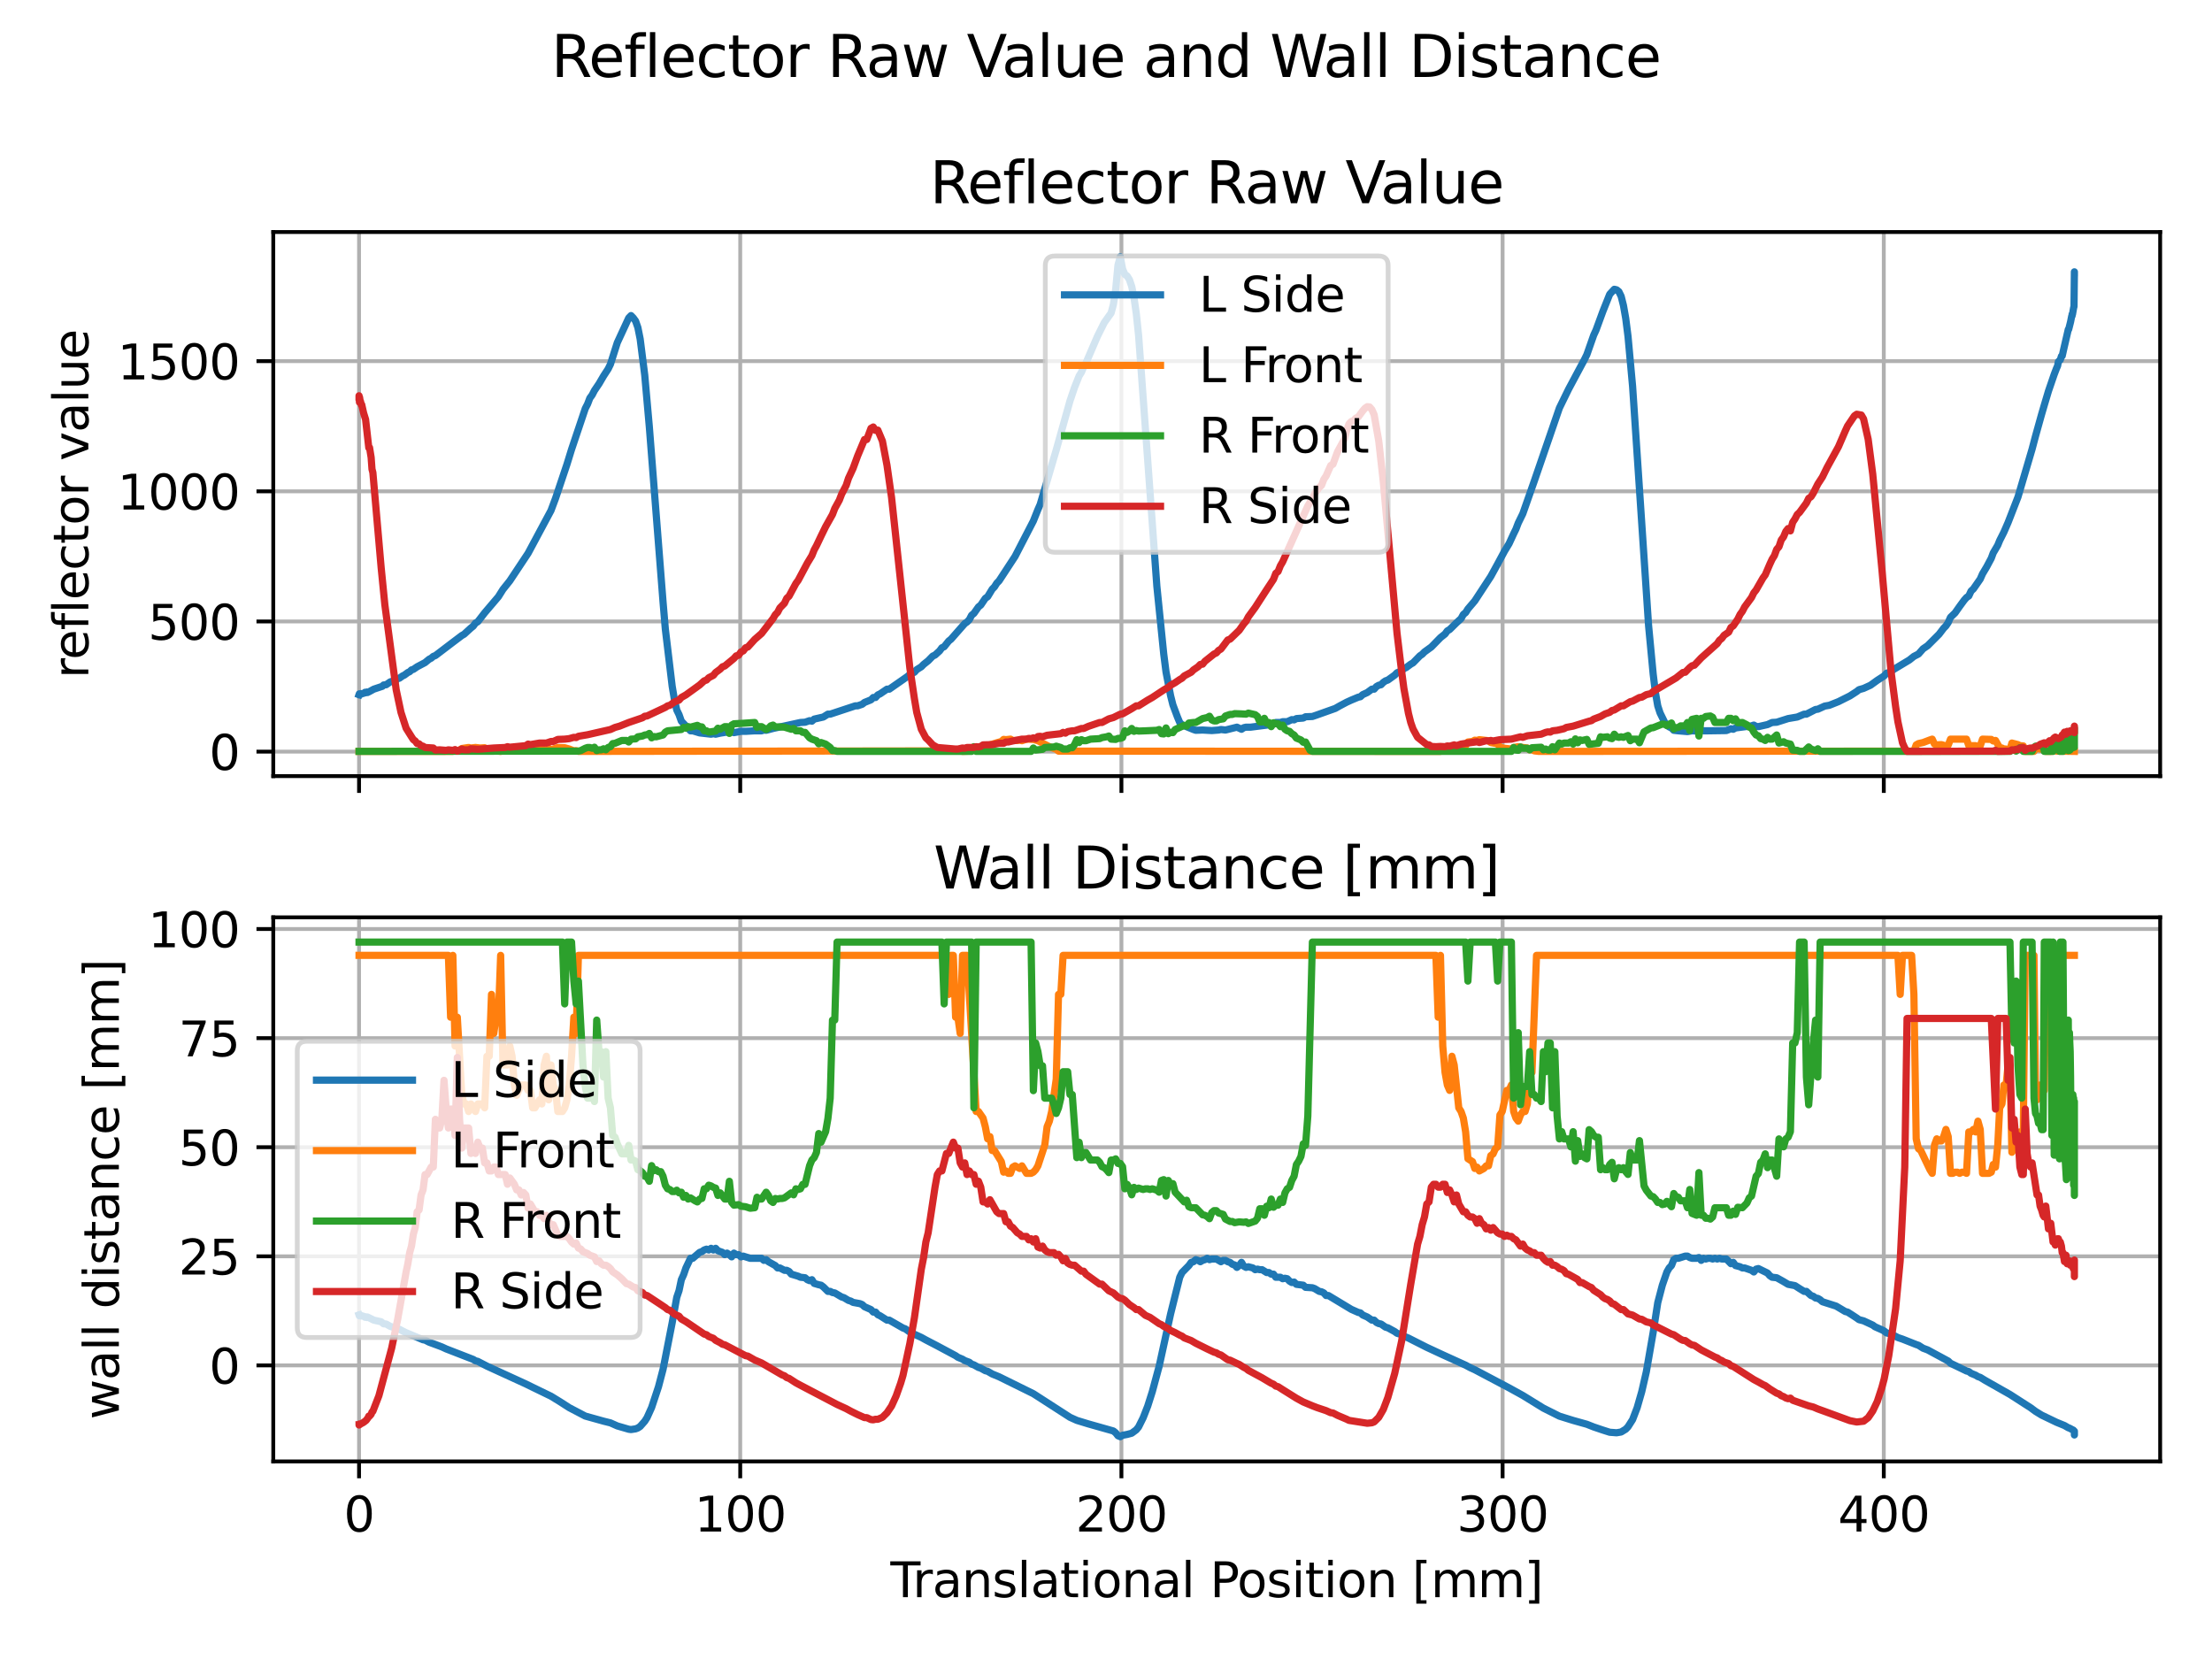 <?xml version="1.0" encoding="utf-8" standalone="no"?>
<!DOCTYPE svg PUBLIC "-//W3C//DTD SVG 1.1//EN"
  "http://www.w3.org/Graphics/SVG/1.1/DTD/svg11.dtd">
<svg xmlns:xlink="http://www.w3.org/1999/xlink" width="460.8pt" height="345.6pt" viewBox="0 0 460.8 345.6" xmlns="http://www.w3.org/2000/svg" version="1.1">
 <defs>
  <style type="text/css">*{stroke-linejoin: round; stroke-linecap: butt}</style>
 </defs>
 <g id="figure_1">
  <g id="patch_1">
   <path d="M 0 345.6 
L 460.8 345.6 
L 460.8 0 
L 0 0 
z
" style="fill: #ffffff"/>
  </g>
  <g id="axes_1">
   <g id="patch_2">
    <path d="M 56.928 161.679 
L 450 161.679 
L 450 48.332 
L 56.928 48.332 
z
" style="fill: #ffffff"/>
   </g>
   <g id="matplotlib.axis_1">
    <g id="xtick_1">
     <g id="line2d_1">
      <path d="M 74.795 161.679 
L 74.795 48.332 
" clip-path="url(#p48fc461b73)" style="fill: none; stroke: #b0b0b0; stroke-width: 0.8; stroke-linecap: square"/>
     </g>
     <g id="line2d_2">
      <defs>
       <path id="mab16d40f03" d="M 0 0 
L 0 3.5 
" style="stroke: #000000; stroke-width: 0.8"/>
      </defs>
      <g>
       <use xlink:href="#mab16d40f03" x="74.795" y="161.679" style="stroke: #000000; stroke-width: 0.8"/>
      </g>
     </g>
    </g>
    <g id="xtick_2">
     <g id="line2d_3">
      <path d="M 154.203 161.679 
L 154.203 48.332 
" clip-path="url(#p48fc461b73)" style="fill: none; stroke: #b0b0b0; stroke-width: 0.8; stroke-linecap: square"/>
     </g>
     <g id="line2d_4">
      <g>
       <use xlink:href="#mab16d40f03" x="154.203" y="161.679" style="stroke: #000000; stroke-width: 0.8"/>
      </g>
     </g>
    </g>
    <g id="xtick_3">
     <g id="line2d_5">
      <path d="M 233.612 161.679 
L 233.612 48.332 
" clip-path="url(#p48fc461b73)" style="fill: none; stroke: #b0b0b0; stroke-width: 0.8; stroke-linecap: square"/>
     </g>
     <g id="line2d_6">
      <g>
       <use xlink:href="#mab16d40f03" x="233.612" y="161.679" style="stroke: #000000; stroke-width: 0.8"/>
      </g>
     </g>
    </g>
    <g id="xtick_4">
     <g id="line2d_7">
      <path d="M 313.02 161.679 
L 313.02 48.332 
" clip-path="url(#p48fc461b73)" style="fill: none; stroke: #b0b0b0; stroke-width: 0.8; stroke-linecap: square"/>
     </g>
     <g id="line2d_8">
      <g>
       <use xlink:href="#mab16d40f03" x="313.02" y="161.679" style="stroke: #000000; stroke-width: 0.8"/>
      </g>
     </g>
    </g>
    <g id="xtick_5">
     <g id="line2d_9">
      <path d="M 392.429 161.679 
L 392.429 48.332 
" clip-path="url(#p48fc461b73)" style="fill: none; stroke: #b0b0b0; stroke-width: 0.8; stroke-linecap: square"/>
     </g>
     <g id="line2d_10">
      <g>
       <use xlink:href="#mab16d40f03" x="392.429" y="161.679" style="stroke: #000000; stroke-width: 0.8"/>
      </g>
     </g>
    </g>
   </g>
   <g id="matplotlib.axis_2">
    <g id="ytick_1">
     <g id="line2d_11">
      <path d="M 56.928 156.581 
L 450 156.581 
" clip-path="url(#p48fc461b73)" style="fill: none; stroke: #b0b0b0; stroke-width: 0.8; stroke-linecap: square"/>
     </g>
     <g id="line2d_12">
      <defs>
       <path id="m6a294f6e73" d="M 0 0 
L -3.5 0 
" style="stroke: #000000; stroke-width: 0.8"/>
      </defs>
      <g>
       <use xlink:href="#m6a294f6e73" x="56.928" y="156.581" style="stroke: #000000; stroke-width: 0.8"/>
      </g>
     </g>
     <g id="text_1">
      <!-- 0 -->
      <g transform="translate(43.566 160.38)scale(0.1 -0.1)">
       <defs>
        <path id="DejaVuSans-30" d="M 2034 4250 
Q 1547 4250 1301 3770 
Q 1056 3291 1056 2328 
Q 1056 1369 1301 889 
Q 1547 409 2034 409 
Q 2525 409 2770 889 
Q 3016 1369 3016 2328 
Q 3016 3291 2770 3770 
Q 2525 4250 2034 4250 
z
M 2034 4750 
Q 2819 4750 3233 4129 
Q 3647 3509 3647 2328 
Q 3647 1150 3233 529 
Q 2819 -91 2034 -91 
Q 1250 -91 836 529 
Q 422 1150 422 2328 
Q 422 3509 836 4129 
Q 1250 4750 2034 4750 
z
" transform="scale(0.016)"/>
       </defs>
       <use xlink:href="#DejaVuSans-30"/>
      </g>
     </g>
    </g>
    <g id="ytick_2">
     <g id="line2d_13">
      <path d="M 56.928 129.464 
L 450 129.464 
" clip-path="url(#p48fc461b73)" style="fill: none; stroke: #b0b0b0; stroke-width: 0.8; stroke-linecap: square"/>
     </g>
     <g id="line2d_14">
      <g>
       <use xlink:href="#m6a294f6e73" x="56.928" y="129.464" style="stroke: #000000; stroke-width: 0.8"/>
      </g>
     </g>
     <g id="text_2">
      <!-- 500 -->
      <g transform="translate(30.841 133.264)scale(0.1 -0.1)">
       <defs>
        <path id="DejaVuSans-35" d="M 691 4666 
L 3169 4666 
L 3169 4134 
L 1269 4134 
L 1269 2991 
Q 1406 3038 1543 3061 
Q 1681 3084 1819 3084 
Q 2600 3084 3056 2656 
Q 3513 2228 3513 1497 
Q 3513 744 3044 326 
Q 2575 -91 1722 -91 
Q 1428 -91 1123 -41 
Q 819 9 494 109 
L 494 744 
Q 775 591 1075 516 
Q 1375 441 1709 441 
Q 2250 441 2565 725 
Q 2881 1009 2881 1497 
Q 2881 1984 2565 2268 
Q 2250 2553 1709 2553 
Q 1456 2553 1204 2497 
Q 953 2441 691 2322 
L 691 4666 
z
" transform="scale(0.016)"/>
       </defs>
       <use xlink:href="#DejaVuSans-35"/>
       <use xlink:href="#DejaVuSans-30" x="63.623"/>
       <use xlink:href="#DejaVuSans-30" x="127.246"/>
      </g>
     </g>
    </g>
    <g id="ytick_3">
     <g id="line2d_15">
      <path d="M 56.928 102.348 
L 450 102.348 
" clip-path="url(#p48fc461b73)" style="fill: none; stroke: #b0b0b0; stroke-width: 0.8; stroke-linecap: square"/>
     </g>
     <g id="line2d_16">
      <g>
       <use xlink:href="#m6a294f6e73" x="56.928" y="102.348" style="stroke: #000000; stroke-width: 0.8"/>
      </g>
     </g>
     <g id="text_3">
      <!-- 1000 -->
      <g transform="translate(24.478 106.147)scale(0.1 -0.1)">
       <defs>
        <path id="DejaVuSans-31" d="M 794 531 
L 1825 531 
L 1825 4091 
L 703 3866 
L 703 4441 
L 1819 4666 
L 2450 4666 
L 2450 531 
L 3481 531 
L 3481 0 
L 794 0 
L 794 531 
z
" transform="scale(0.016)"/>
       </defs>
       <use xlink:href="#DejaVuSans-31"/>
       <use xlink:href="#DejaVuSans-30" x="63.623"/>
       <use xlink:href="#DejaVuSans-30" x="127.246"/>
       <use xlink:href="#DejaVuSans-30" x="190.869"/>
      </g>
     </g>
    </g>
    <g id="ytick_4">
     <g id="line2d_17">
      <path d="M 56.928 75.231 
L 450 75.231 
" clip-path="url(#p48fc461b73)" style="fill: none; stroke: #b0b0b0; stroke-width: 0.8; stroke-linecap: square"/>
     </g>
     <g id="line2d_18">
      <g>
       <use xlink:href="#m6a294f6e73" x="56.928" y="75.231" style="stroke: #000000; stroke-width: 0.8"/>
      </g>
     </g>
     <g id="text_4">
      <!-- 1500 -->
      <g transform="translate(24.478 79.031)scale(0.1 -0.1)">
       <use xlink:href="#DejaVuSans-31"/>
       <use xlink:href="#DejaVuSans-35" x="63.623"/>
       <use xlink:href="#DejaVuSans-30" x="127.246"/>
       <use xlink:href="#DejaVuSans-30" x="190.869"/>
      </g>
     </g>
    </g>
    <g id="text_5">
     <!-- reflector value -->
     <g transform="translate(18.398 141.322)rotate(-90)scale(0.1 -0.1)">
      <defs>
       <path id="DejaVuSans-72" d="M 2631 2963 
Q 2534 3019 2420 3045 
Q 2306 3072 2169 3072 
Q 1681 3072 1420 2755 
Q 1159 2438 1159 1844 
L 1159 0 
L 581 0 
L 581 3500 
L 1159 3500 
L 1159 2956 
Q 1341 3275 1631 3429 
Q 1922 3584 2338 3584 
Q 2397 3584 2469 3576 
Q 2541 3569 2628 3553 
L 2631 2963 
z
" transform="scale(0.016)"/>
       <path id="DejaVuSans-65" d="M 3597 1894 
L 3597 1613 
L 953 1613 
Q 991 1019 1311 708 
Q 1631 397 2203 397 
Q 2534 397 2845 478 
Q 3156 559 3463 722 
L 3463 178 
Q 3153 47 2828 -22 
Q 2503 -91 2169 -91 
Q 1331 -91 842 396 
Q 353 884 353 1716 
Q 353 2575 817 3079 
Q 1281 3584 2069 3584 
Q 2775 3584 3186 3129 
Q 3597 2675 3597 1894 
z
M 3022 2063 
Q 3016 2534 2758 2815 
Q 2500 3097 2075 3097 
Q 1594 3097 1305 2825 
Q 1016 2553 972 2059 
L 3022 2063 
z
" transform="scale(0.016)"/>
       <path id="DejaVuSans-66" d="M 2375 4863 
L 2375 4384 
L 1825 4384 
Q 1516 4384 1395 4259 
Q 1275 4134 1275 3809 
L 1275 3500 
L 2222 3500 
L 2222 3053 
L 1275 3053 
L 1275 0 
L 697 0 
L 697 3053 
L 147 3053 
L 147 3500 
L 697 3500 
L 697 3744 
Q 697 4328 969 4595 
Q 1241 4863 1831 4863 
L 2375 4863 
z
" transform="scale(0.016)"/>
       <path id="DejaVuSans-6c" d="M 603 4863 
L 1178 4863 
L 1178 0 
L 603 0 
L 603 4863 
z
" transform="scale(0.016)"/>
       <path id="DejaVuSans-63" d="M 3122 3366 
L 3122 2828 
Q 2878 2963 2633 3030 
Q 2388 3097 2138 3097 
Q 1578 3097 1268 2742 
Q 959 2388 959 1747 
Q 959 1106 1268 751 
Q 1578 397 2138 397 
Q 2388 397 2633 464 
Q 2878 531 3122 666 
L 3122 134 
Q 2881 22 2623 -34 
Q 2366 -91 2075 -91 
Q 1284 -91 818 406 
Q 353 903 353 1747 
Q 353 2603 823 3093 
Q 1294 3584 2113 3584 
Q 2378 3584 2631 3529 
Q 2884 3475 3122 3366 
z
" transform="scale(0.016)"/>
       <path id="DejaVuSans-74" d="M 1172 4494 
L 1172 3500 
L 2356 3500 
L 2356 3053 
L 1172 3053 
L 1172 1153 
Q 1172 725 1289 603 
Q 1406 481 1766 481 
L 2356 481 
L 2356 0 
L 1766 0 
Q 1100 0 847 248 
Q 594 497 594 1153 
L 594 3053 
L 172 3053 
L 172 3500 
L 594 3500 
L 594 4494 
L 1172 4494 
z
" transform="scale(0.016)"/>
       <path id="DejaVuSans-6f" d="M 1959 3097 
Q 1497 3097 1228 2736 
Q 959 2375 959 1747 
Q 959 1119 1226 758 
Q 1494 397 1959 397 
Q 2419 397 2687 759 
Q 2956 1122 2956 1747 
Q 2956 2369 2687 2733 
Q 2419 3097 1959 3097 
z
M 1959 3584 
Q 2709 3584 3137 3096 
Q 3566 2609 3566 1747 
Q 3566 888 3137 398 
Q 2709 -91 1959 -91 
Q 1206 -91 779 398 
Q 353 888 353 1747 
Q 353 2609 779 3096 
Q 1206 3584 1959 3584 
z
" transform="scale(0.016)"/>
       <path id="DejaVuSans-20" transform="scale(0.016)"/>
       <path id="DejaVuSans-76" d="M 191 3500 
L 800 3500 
L 1894 563 
L 2988 3500 
L 3597 3500 
L 2284 0 
L 1503 0 
L 191 3500 
z
" transform="scale(0.016)"/>
       <path id="DejaVuSans-61" d="M 2194 1759 
Q 1497 1759 1228 1600 
Q 959 1441 959 1056 
Q 959 750 1161 570 
Q 1363 391 1709 391 
Q 2188 391 2477 730 
Q 2766 1069 2766 1631 
L 2766 1759 
L 2194 1759 
z
M 3341 1997 
L 3341 0 
L 2766 0 
L 2766 531 
Q 2569 213 2275 61 
Q 1981 -91 1556 -91 
Q 1019 -91 701 211 
Q 384 513 384 1019 
Q 384 1609 779 1909 
Q 1175 2209 1959 2209 
L 2766 2209 
L 2766 2266 
Q 2766 2663 2505 2880 
Q 2244 3097 1772 3097 
Q 1472 3097 1187 3025 
Q 903 2953 641 2809 
L 641 3341 
Q 956 3463 1253 3523 
Q 1550 3584 1831 3584 
Q 2591 3584 2966 3190 
Q 3341 2797 3341 1997 
z
" transform="scale(0.016)"/>
       <path id="DejaVuSans-75" d="M 544 1381 
L 544 3500 
L 1119 3500 
L 1119 1403 
Q 1119 906 1312 657 
Q 1506 409 1894 409 
Q 2359 409 2629 706 
Q 2900 1003 2900 1516 
L 2900 3500 
L 3475 3500 
L 3475 0 
L 2900 0 
L 2900 538 
Q 2691 219 2414 64 
Q 2138 -91 1772 -91 
Q 1169 -91 856 284 
Q 544 659 544 1381 
z
M 1991 3584 
L 1991 3584 
z
" transform="scale(0.016)"/>
      </defs>
      <use xlink:href="#DejaVuSans-72"/>
      <use xlink:href="#DejaVuSans-65" x="38.863"/>
      <use xlink:href="#DejaVuSans-66" x="100.387"/>
      <use xlink:href="#DejaVuSans-6c" x="135.592"/>
      <use xlink:href="#DejaVuSans-65" x="163.375"/>
      <use xlink:href="#DejaVuSans-63" x="224.898"/>
      <use xlink:href="#DejaVuSans-74" x="279.879"/>
      <use xlink:href="#DejaVuSans-6f" x="319.088"/>
      <use xlink:href="#DejaVuSans-72" x="380.27"/>
      <use xlink:href="#DejaVuSans-20" x="421.383"/>
      <use xlink:href="#DejaVuSans-76" x="453.17"/>
      <use xlink:href="#DejaVuSans-61" x="512.35"/>
      <use xlink:href="#DejaVuSans-6c" x="573.629"/>
      <use xlink:href="#DejaVuSans-75" x="601.412"/>
      <use xlink:href="#DejaVuSans-65" x="664.791"/>
     </g>
    </g>
   </g>
   <g id="line2d_19">
    <path d="M 74.795 144.704 
L 74.85 144.541 
L 74.795 144.758 
L 74.902 144.704 
L 75.133 144.65 
L 75.182 144.487 
L 75.234 144.595 
L 75.492 144.487 
L 75.742 144.433 
L 75.936 144.324 
L 76.043 144.216 
L 76.157 144.324 
L 76.404 144.162 
L 76.538 144.27 
L 76.983 144.053 
L 77.867 143.565 
L 79.654 142.968 
L 79.91 142.697 
L 80.442 142.643 
L 81.294 142.046 
L 82.53 141.667 
L 82.855 141.341 
L 83.189 141.287 
L 83.879 140.799 
L 84.237 140.636 
L 84.967 140.094 
L 85.34 139.931 
L 85.722 139.552 
L 86.111 139.443 
L 86.897 138.901 
L 88.541 138.033 
L 89.398 137.328 
L 89.827 137.111 
L 90.264 136.732 
L 90.701 136.569 
L 94.337 133.803 
L 96.204 132.393 
L 96.68 132.122 
L 98.101 130.82 
L 98.578 130.441 
L 99.054 129.79 
L 99.531 129.519 
L 100.96 127.675 
L 103.819 124.312 
L 104.772 122.794 
L 106.201 121.004 
L 110.013 115.255 
L 114.777 106.361 
L 115.73 103.812 
L 118.112 96.708 
L 119.065 93.616 
L 121.924 85.102 
L 122.4 84.18 
L 122.877 82.933 
L 123.353 82.282 
L 123.83 81.36 
L 124.783 79.95 
L 125.736 78.323 
L 126.688 76.858 
L 127.165 75.882 
L 128.594 71.381 
L 130.977 66.229 
L 131.453 65.741 
L 131.929 66.229 
L 132.406 66.88 
L 132.882 68.235 
L 133.359 70.622 
L 134.312 78.16 
L 135.265 88.898 
L 138.123 125.397 
L 138.6 131.037 
L 140.029 142.968 
L 140.506 145.788 
L 140.982 147.904 
L 141.458 148.88 
L 141.935 150.236 
L 143.841 152.242 
L 144.317 152.242 
L 145.746 152.676 
L 148.129 152.947 
L 148.605 152.839 
L 149.082 152.947 
L 150.035 152.73 
L 152.417 152.351 
L 152.893 152.622 
L 154.362 152.351 
L 155.315 152.351 
L 157.221 152.242 
L 158.65 152.242 
L 159.127 152.08 
L 159.603 152.134 
L 161.033 151.754 
L 166.75 150.507 
L 167.703 150.453 
L 168.656 150.127 
L 169.132 150.236 
L 169.609 149.802 
L 171.515 149.368 
L 172.467 148.771 
L 172.944 148.771 
L 178.185 147.036 
L 178.661 147.036 
L 179.614 146.71 
L 180.091 146.331 
L 181.441 145.788 
L 181.917 145.3 
L 182.393 145.3 
L 182.87 144.758 
L 183.346 144.541 
L 184.299 143.89 
L 184.776 143.565 
L 185.252 143.565 
L 189.064 140.908 
L 189.54 140.474 
L 190.493 140.04 
L 190.97 139.497 
L 191.923 138.901 
L 192.399 138.413 
L 193.352 137.654 
L 194.305 136.677 
L 194.781 136.46 
L 195.734 135.593 
L 196.211 134.942 
L 196.687 134.725 
L 197.64 133.532 
L 198.116 133.152 
L 200.975 129.898 
L 201.452 129.573 
L 201.928 129.085 
L 202.404 128.163 
L 202.881 127.783 
L 203.834 126.427 
L 204.31 126.048 
L 205.263 124.638 
L 205.74 124.312 
L 206.692 122.739 
L 207.169 122.251 
L 207.645 121.492 
L 208.122 121.004 
L 211.457 115.906 
L 215.269 108.53 
L 216.221 106.144 
L 216.698 105.06 
L 220.033 93.725 
L 222.892 83.529 
L 223.845 80.709 
L 224.798 78.323 
L 225.274 77.563 
L 225.751 76.425 
L 226.227 75.611 
L 228.609 70.079 
L 230.039 67.205 
L 231.468 65.198 
L 231.944 63.409 
L 232.421 60.263 
L 232.897 55.219 
L 233.374 53.484 
L 233.85 56.033 
L 234.327 57.172 
L 234.803 57.497 
L 235.28 58.257 
L 235.756 59.667 
L 236.232 61.999 
L 236.709 65.307 
L 237.185 69.808 
L 238.138 82.824 
L 240.997 122.143 
L 242.426 136.243 
L 242.903 139.986 
L 243.856 144.921 
L 244.332 146.819 
L 245.285 149.368 
L 245.761 150.507 
L 246.238 150.995 
L 248.62 151.971 
L 249.097 152.134 
L 250.526 152.08 
L 252.432 152.188 
L 253.861 152.08 
L 254.338 151.971 
L 255.29 152.08 
L 257.673 151.483 
L 258.626 151.917 
L 259.102 151.591 
L 259.579 151.483 
L 260.531 151.483 
L 264.343 150.995 
L 264.819 150.832 
L 265.296 150.832 
L 265.772 150.507 
L 266.725 150.507 
L 267.202 150.344 
L 268.155 150.344 
L 269.108 149.91 
L 269.584 149.964 
L 270.06 149.693 
L 271.49 149.585 
L 271.966 149.314 
L 273.396 149.259 
L 274.348 148.934 
L 278.16 147.578 
L 279.113 147.036 
L 280.542 146.277 
L 281.495 145.843 
L 282.925 145.246 
L 283.401 145.138 
L 283.878 144.704 
L 284.83 144.27 
L 285.783 143.565 
L 286.26 143.565 
L 286.736 143.023 
L 287.213 142.751 
L 287.689 142.643 
L 288.166 142.155 
L 288.642 141.829 
L 289.118 141.667 
L 290.548 140.636 
L 291.024 140.148 
L 291.977 139.769 
L 292.454 139.281 
L 292.93 139.064 
L 293.883 138.359 
L 294.359 138.087 
L 295.789 136.623 
L 296.265 136.298 
L 296.742 135.81 
L 298.171 134.779 
L 300.077 132.827 
L 301.03 132.068 
L 301.506 131.417 
L 301.983 131.146 
L 303.412 129.736 
L 304.365 128.868 
L 304.841 128 
L 305.318 127.62 
L 305.794 126.861 
L 307.224 125.18 
L 310.559 120.082 
L 311.988 117.479 
L 313.417 114.821 
L 314.37 113.249 
L 315.323 111.188 
L 315.8 110.212 
L 316.276 108.964 
L 317.229 107.012 
L 319.611 100.233 
L 324.852 84.993 
L 326.758 81.089 
L 330.093 74.852 
L 330.57 73.876 
L 331.999 69.808 
L 332.475 68.778 
L 333.905 64.873 
L 335.334 61.294 
L 336.287 60.263 
L 336.764 60.372 
L 337.24 60.751 
L 337.716 61.727 
L 338.193 63.626 
L 338.669 66.337 
L 339.146 70.079 
L 340.099 80.492 
L 343.434 130.386 
L 344.387 140.419 
L 344.863 144.324 
L 345.34 147.036 
L 345.816 148.5 
L 346.769 150.453 
L 347.245 151.049 
L 347.722 151.429 
L 348.198 151.646 
L 348.675 152.134 
L 349.628 152.242 
L 351.534 152.405 
L 352.486 152.242 
L 353.916 152.296 
L 354.392 152.08 
L 354.869 152.242 
L 355.822 152.242 
L 359.633 152.188 
L 360.586 151.808 
L 361.063 151.917 
L 361.539 151.646 
L 364.874 151.212 
L 365.351 151.049 
L 365.827 151.32 
L 366.303 151.374 
L 368.209 150.941 
L 369.162 150.507 
L 370.115 150.453 
L 372.497 149.693 
L 374.403 149.368 
L 375.832 148.771 
L 376.309 148.771 
L 378.215 147.795 
L 378.691 147.741 
L 380.121 147.09 
L 381.073 146.927 
L 382.979 146.168 
L 385.362 144.975 
L 386.791 144.053 
L 387.267 143.673 
L 388.22 143.402 
L 389.65 142.751 
L 391.079 141.721 
L 392.508 140.799 
L 392.985 140.257 
L 393.938 139.931 
L 394.414 139.497 
L 397.749 137.491 
L 398.702 136.732 
L 399.655 136.243 
L 400.608 135.159 
L 401.561 134.508 
L 403.943 132.122 
L 404.896 130.874 
L 405.372 130.386 
L 405.849 129.681 
L 406.325 128.597 
L 407.278 127.675 
L 408.231 126.319 
L 409.184 125.017 
L 409.661 124.475 
L 410.137 124.15 
L 410.613 123.119 
L 411.09 122.685 
L 412.519 120.624 
L 412.996 119.54 
L 413.869 118.075 
L 414.822 116.286 
L 415.219 115.201 
L 416.172 113.574 
L 416.569 112.598 
L 417.443 110.862 
L 418.316 108.856 
L 420.381 103.541 
L 423.319 93.562 
L 424.033 90.851 
L 425.304 86.295 
L 425.86 84.397 
L 426.733 81.468 
L 427.924 77.997 
L 428.401 76.75 
L 428.639 76.208 
L 428.798 75.34 
L 429.195 74.96 
L 429.433 74.201 
L 429.592 74.147 
L 429.91 72.737 
L 430.863 68.615 
L 430.942 68.615 
L 431.339 67.042 
L 431.577 65.849 
L 431.657 65.795 
L 431.657 65.469 
L 431.736 65.469 
L 431.974 64.114 
L 432.054 63.843 
L 432.133 56.63 
L 432.133 56.792 
" clip-path="url(#p48fc461b73)" style="fill: none; stroke: #1f77b4; stroke-width: 1.5; stroke-linecap: square"/>
   </g>
   <g id="line2d_20">
    <path d="M 74.795 156.527 
L 94.337 156.527 
L 94.798 156.31 
L 95.267 156.418 
L 95.735 156.255 
L 96.204 155.93 
L 97.625 155.713 
L 98.101 155.822 
L 99.054 155.713 
L 100.007 155.822 
L 100.96 155.767 
L 101.437 156.255 
L 101.913 156.255 
L 102.389 156.472 
L 102.866 156.364 
L 104.295 156.527 
L 104.772 156.201 
L 106.678 156.255 
L 107.63 155.93 
L 109.536 156.039 
L 111.918 155.822 
L 112.871 155.822 
L 113.348 156.201 
L 113.824 156.255 
L 114.301 155.876 
L 114.777 156.201 
L 116.207 155.713 
L 117.636 155.767 
L 118.589 156.039 
L 119.542 156.418 
L 120.018 156.364 
L 120.495 156.527 
L 199.546 156.418 
L 200.022 156.364 
L 200.499 156.527 
L 201.928 156.472 
L 202.881 156.201 
L 203.357 155.713 
L 204.787 155.605 
L 207.645 154.737 
L 208.598 154.466 
L 209.075 154.032 
L 209.551 154.086 
L 210.504 153.978 
L 210.981 154.249 
L 211.933 154.249 
L 212.41 154.195 
L 212.886 154.303 
L 213.839 153.978 
L 215.269 154.032 
L 216.221 154.303 
L 218.604 155.55 
L 220.033 156.093 
L 220.51 156.472 
L 300.077 156.527 
L 301.03 156.147 
L 301.983 155.984 
L 302.459 156.255 
L 303.412 156.039 
L 303.888 155.767 
L 304.841 155.605 
L 305.318 155.333 
L 305.794 154.574 
L 306.747 154.466 
L 307.224 154.195 
L 307.7 154.249 
L 308.176 154.086 
L 310.082 154.303 
L 310.559 154.683 
L 311.988 154.954 
L 312.465 155.659 
L 313.417 155.876 
L 314.37 155.984 
L 314.847 156.039 
L 315.323 155.713 
L 316.276 155.55 
L 317.229 155.713 
L 318.182 155.822 
L 318.658 156.201 
L 319.135 156.147 
L 319.611 156.418 
L 320.564 156.527 
L 398.702 156.472 
L 399.179 155.171 
L 399.655 154.9 
L 400.608 154.683 
L 402.037 154.14 
L 402.514 153.978 
L 402.99 155.008 
L 403.467 155.171 
L 404.42 155.117 
L 405.372 155.388 
L 405.849 155.225 
L 406.325 153.978 
L 409.661 153.978 
L 410.137 155.333 
L 411.566 155.333 
L 412.043 155.55 
L 412.519 155.388 
L 412.996 153.978 
L 414.822 154.032 
L 415.219 154.357 
L 415.696 154.249 
L 416.569 155.767 
L 417.045 155.822 
L 417.443 156.039 
L 417.919 156.039 
L 418.316 156.201 
L 418.713 156.201 
L 419.11 154.791 
L 420.381 155.117 
L 420.778 155.333 
L 421.492 155.388 
L 421.889 156.527 
L 423.716 156.527 
L 424.033 155.93 
L 424.351 155.876 
L 424.986 156.039 
L 425.86 155.984 
L 426.177 156.527 
L 427.448 156.527 
L 427.686 155.876 
L 428.401 156.472 
L 432.133 156.527 
L 432.133 156.527 
" clip-path="url(#p48fc461b73)" style="fill: none; stroke: #ff7f0e; stroke-width: 1.5; stroke-linecap: square"/>
   </g>
   <g id="line2d_21">
    <path d="M 74.795 156.527 
L 120.495 156.472 
L 120.971 156.364 
L 121.924 155.876 
L 122.4 155.713 
L 122.877 155.713 
L 123.353 155.876 
L 123.83 155.659 
L 124.306 156.364 
L 124.783 156.201 
L 125.259 156.201 
L 125.736 155.984 
L 126.212 156.201 
L 126.688 155.713 
L 127.165 155.55 
L 127.641 154.9 
L 128.118 154.845 
L 129.547 154.249 
L 130.5 154.249 
L 130.977 154.574 
L 131.453 153.978 
L 132.406 153.923 
L 132.882 153.49 
L 133.835 153.327 
L 134.312 153.11 
L 134.788 153.056 
L 135.265 152.785 
L 135.741 153.707 
L 136.217 153.435 
L 136.694 153.49 
L 138.123 153.11 
L 138.6 152.513 
L 139.076 152.242 
L 141.935 151.971 
L 142.411 151.537 
L 142.888 151.7 
L 143.364 151.374 
L 143.841 151.483 
L 145.27 151.103 
L 145.746 151.374 
L 146.223 151.429 
L 146.699 152.242 
L 147.176 152.242 
L 147.652 152.513 
L 149.082 152.296 
L 149.558 151.7 
L 150.035 151.917 
L 150.987 151.374 
L 151.464 151.374 
L 151.94 152.785 
L 152.417 151.049 
L 152.893 150.778 
L 154.839 150.669 
L 157.221 150.507 
L 157.697 151.537 
L 158.174 151.374 
L 158.65 151.374 
L 159.603 151.971 
L 160.08 151.7 
L 160.556 151.212 
L 161.033 151.049 
L 161.509 151.429 
L 162.462 151.429 
L 163.415 151.483 
L 164.844 151.917 
L 165.321 151.754 
L 165.797 152.242 
L 166.75 152.242 
L 167.226 152.568 
L 167.703 152.568 
L 168.656 153.707 
L 169.132 153.978 
L 170.085 154.303 
L 170.562 154.954 
L 171.038 154.683 
L 171.991 155.008 
L 172.944 155.713 
L 173.42 156.364 
L 173.897 156.364 
L 174.373 156.527 
L 202.404 156.527 
L 202.881 155.55 
L 203.357 156.527 
L 214.792 156.527 
L 215.269 155.822 
L 215.745 156.255 
L 217.174 156.093 
L 217.651 155.713 
L 219.557 155.605 
L 220.033 155.442 
L 220.986 155.713 
L 221.462 156.039 
L 222.415 156.039 
L 222.892 155.767 
L 223.368 155.767 
L 223.845 155.117 
L 224.321 154.086 
L 224.798 154.683 
L 225.274 154.086 
L 225.751 154.303 
L 226.227 154.303 
L 227.18 153.978 
L 229.086 153.869 
L 229.562 153.652 
L 230.515 153.49 
L 230.991 153.327 
L 231.468 153.978 
L 232.421 154.032 
L 232.897 153.815 
L 233.374 153.815 
L 233.85 153.652 
L 234.327 152.242 
L 234.803 152.568 
L 235.28 152.296 
L 235.756 151.754 
L 236.232 152.351 
L 236.709 152.188 
L 237.185 152.296 
L 238.615 152.242 
L 240.997 152.134 
L 241.473 151.971 
L 241.95 152.839 
L 242.426 152.893 
L 242.903 151.646 
L 243.379 152.839 
L 243.856 152.568 
L 244.332 152.622 
L 244.809 151.971 
L 246.714 151.103 
L 247.191 151.266 
L 247.667 150.615 
L 248.62 150.507 
L 249.097 150.507 
L 250.526 149.693 
L 251.479 149.476 
L 251.955 149.205 
L 252.432 149.964 
L 252.908 150.181 
L 253.385 150.181 
L 253.861 149.91 
L 254.814 149.748 
L 255.29 149.151 
L 256.243 148.826 
L 256.72 148.826 
L 257.196 148.663 
L 258.626 148.717 
L 259.579 148.771 
L 260.055 148.554 
L 261.484 148.88 
L 261.961 149.259 
L 262.437 150.398 
L 262.914 150.398 
L 263.39 149.639 
L 263.867 150.669 
L 264.343 150.507 
L 264.819 151.374 
L 265.296 150.561 
L 265.772 150.778 
L 266.249 150.778 
L 266.725 151.374 
L 267.202 151.049 
L 267.678 151.917 
L 268.155 152.242 
L 268.631 152.351 
L 269.108 152.839 
L 269.584 153.11 
L 270.06 153.761 
L 271.013 154.14 
L 271.49 154.628 
L 271.966 154.574 
L 272.919 156.31 
L 273.396 156.527 
L 314.847 156.527 
L 315.323 155.713 
L 315.8 156.255 
L 316.276 156.31 
L 316.753 155.605 
L 317.229 155.876 
L 318.182 155.876 
L 318.658 156.201 
L 319.135 155.767 
L 321.041 155.659 
L 321.517 156.201 
L 321.994 156.039 
L 322.47 156.255 
L 322.946 156.255 
L 323.423 155.55 
L 323.899 156.201 
L 324.852 154.791 
L 325.329 155.008 
L 325.805 154.791 
L 326.758 154.791 
L 327.235 154.52 
L 327.711 155.008 
L 328.187 153.923 
L 328.664 154.737 
L 329.14 154.14 
L 329.617 154.249 
L 330.57 154.032 
L 331.046 155.062 
L 332.952 154.845 
L 333.428 153.49 
L 333.905 153.598 
L 334.858 153.49 
L 335.334 153.761 
L 335.811 153.869 
L 336.287 152.947 
L 336.764 153.49 
L 337.24 153.598 
L 337.716 153.49 
L 338.193 153.598 
L 339.146 153.218 
L 339.622 154.303 
L 340.099 153.978 
L 341.052 153.978 
L 341.528 154.737 
L 342.481 152.459 
L 343.434 151.917 
L 343.91 151.646 
L 344.387 151.591 
L 346.293 150.832 
L 346.769 150.886 
L 347.245 151.158 
L 348.198 150.615 
L 348.675 151.863 
L 349.151 151.591 
L 349.628 151.537 
L 350.104 151.212 
L 351.057 151.212 
L 351.534 150.507 
L 352.01 152.188 
L 352.486 149.856 
L 353.439 149.639 
L 353.916 153.327 
L 354.392 149.639 
L 354.869 149.639 
L 355.345 149.259 
L 356.298 149.151 
L 356.774 149.422 
L 357.251 150.507 
L 359.633 150.507 
L 360.11 149.639 
L 360.586 149.639 
L 361.063 150.127 
L 361.539 149.748 
L 362.015 150.561 
L 362.968 150.507 
L 363.921 150.995 
L 364.398 151.483 
L 364.874 151.646 
L 365.351 152.513 
L 365.827 153.11 
L 366.303 153.273 
L 366.78 153.869 
L 367.256 153.978 
L 367.733 154.249 
L 368.209 153.598 
L 368.686 153.978 
L 369.162 153.978 
L 370.115 153.11 
L 370.592 154.791 
L 371.544 154.52 
L 372.021 154.791 
L 372.974 155.008 
L 373.45 156.255 
L 374.403 156.31 
L 374.88 156.527 
L 375.832 156.527 
L 376.785 155.605 
L 377.262 156.039 
L 378.215 156.364 
L 378.691 155.984 
L 379.168 156.527 
L 418.713 156.527 
L 419.11 156.31 
L 419.587 156.255 
L 419.984 156.472 
L 420.778 155.767 
L 421.175 155.713 
L 421.492 156.527 
L 423.319 156.527 
L 423.716 155.713 
L 424.033 155.442 
L 424.986 155.333 
L 425.304 155.062 
L 425.622 155.062 
L 425.86 156.527 
L 427.21 156.527 
L 427.448 154.9 
L 427.686 156.527 
L 427.924 154.195 
L 428.163 154.574 
L 428.401 154.303 
L 428.639 154.52 
L 428.798 154.032 
L 429.036 156.527 
L 429.751 156.527 
L 429.91 156.093 
L 430.068 153.978 
L 430.227 153.869 
L 430.386 152.893 
L 430.466 153.869 
L 430.624 153.923 
L 430.783 153.815 
L 430.863 156.364 
L 430.942 155.496 
L 431.101 156.31 
L 431.18 156.255 
L 431.26 156.201 
L 431.339 155.984 
L 431.498 153.11 
L 431.577 153.218 
L 431.736 152.947 
L 431.815 155.767 
L 431.895 155.713 
L 431.974 155.713 
L 431.974 155.713 
L 431.974 152.513 
L 432.054 152.785 
L 432.133 155.659 
L 432.133 151.7 
L 432.133 152.242 
" clip-path="url(#p48fc461b73)" style="fill: none; stroke: #2ca02c; stroke-width: 1.5; stroke-linecap: square"/>
   </g>
   <g id="line2d_22">
    <path d="M 74.795 82.716 
L 74.795 82.444 
L 74.882 83.8 
L 74.902 82.77 
L 75.049 83.692 
L 75.089 83.583 
L 75.291 84.397 
L 75.353 84.288 
L 75.57 85.265 
L 75.742 86.024 
L 76.157 87.38 
L 76.827 93.291 
L 76.983 93.237 
L 77.315 95.298 
L 77.492 97.738 
L 77.676 98.443 
L 79.405 118.292 
L 80.172 125.993 
L 82.53 143.673 
L 83.53 148.392 
L 84.602 151.7 
L 85.722 153.49 
L 86.111 154.086 
L 86.5 154.357 
L 86.897 154.9 
L 87.302 154.954 
L 87.715 155.333 
L 88.128 155.442 
L 88.541 155.713 
L 90.264 155.822 
L 90.701 156.255 
L 91.59 156.201 
L 92.948 156.31 
L 93.408 156.201 
L 94.337 156.31 
L 94.798 156.147 
L 95.267 156.472 
L 96.204 156.039 
L 96.68 156.201 
L 97.625 156.201 
L 98.101 155.984 
L 99.531 156.093 
L 102.866 155.822 
L 105.248 155.713 
L 105.725 155.55 
L 106.201 155.659 
L 109.536 155.333 
L 110.013 155.008 
L 110.489 155.117 
L 112.395 154.791 
L 113.824 154.791 
L 114.777 154.466 
L 115.254 154.466 
L 116.207 154.032 
L 117.636 153.978 
L 118.589 153.869 
L 119.542 153.598 
L 120.018 153.652 
L 120.495 153.381 
L 122.4 153.056 
L 127.165 151.971 
L 128.118 151.537 
L 129.071 151.266 
L 130.977 150.507 
L 133.835 149.531 
L 134.312 149.205 
L 134.788 149.151 
L 138.6 147.361 
L 139.076 147.036 
L 139.553 146.927 
L 140.506 146.222 
L 141.458 145.843 
L 141.935 145.3 
L 142.888 144.758 
L 145.746 142.697 
L 146.699 141.829 
L 147.176 141.667 
L 147.652 141.179 
L 148.605 140.691 
L 149.082 140.094 
L 150.035 139.389 
L 150.511 138.901 
L 150.987 138.738 
L 152.893 137.165 
L 153.37 136.623 
L 153.846 136.515 
L 154.362 135.81 
L 154.839 135.593 
L 155.315 134.942 
L 155.792 134.779 
L 157.221 133.206 
L 158.65 131.959 
L 161.033 128.868 
L 161.509 128.054 
L 161.986 127.566 
L 162.462 126.644 
L 163.415 125.668 
L 163.891 124.638 
L 164.368 124.204 
L 165.797 121.546 
L 166.274 120.896 
L 168.179 117.316 
L 169.132 115.743 
L 169.609 114.55 
L 170.085 113.683 
L 171.038 111.676 
L 171.991 109.724 
L 173.42 107.175 
L 173.897 105.927 
L 174.85 104.192 
L 175.326 102.944 
L 176.279 101.101 
L 176.755 99.636 
L 177.708 97.575 
L 178.661 94.972 
L 180.091 91.556 
L 180.567 91.556 
L 181.441 89.224 
L 181.917 88.952 
L 182.393 89.657 
L 182.87 89.603 
L 183.823 91.881 
L 184.776 96.925 
L 185.729 103.649 
L 187.634 121.384 
L 189.54 139.172 
L 190.493 145.572 
L 190.97 148.392 
L 191.923 151.917 
L 192.875 153.707 
L 193.352 154.14 
L 194.305 155.171 
L 195.258 155.713 
L 199.069 156.039 
L 199.546 156.039 
L 200.499 155.822 
L 200.975 155.876 
L 201.452 155.713 
L 202.404 155.713 
L 202.881 155.713 
L 203.357 155.55 
L 203.834 155.605 
L 204.31 155.496 
L 204.787 155.171 
L 206.692 155.117 
L 208.122 154.845 
L 209.075 154.845 
L 209.551 154.574 
L 210.028 154.574 
L 210.981 154.357 
L 212.886 153.978 
L 213.839 153.978 
L 214.316 153.815 
L 214.792 153.869 
L 215.269 153.707 
L 215.745 153.869 
L 216.221 153.435 
L 216.698 153.381 
L 217.174 153.49 
L 218.127 153.164 
L 220.986 152.839 
L 221.462 152.568 
L 221.939 152.73 
L 222.415 152.405 
L 223.368 152.242 
L 223.845 152.242 
L 225.274 151.754 
L 225.751 151.754 
L 226.703 151.32 
L 229.086 150.507 
L 229.562 150.507 
L 230.991 149.748 
L 231.944 149.476 
L 233.374 148.771 
L 233.85 148.717 
L 234.803 148.175 
L 235.756 147.632 
L 236.709 147.036 
L 237.185 147.036 
L 239.091 145.843 
L 240.044 145.3 
L 242.426 143.728 
L 243.379 143.185 
L 243.856 142.751 
L 244.809 142.209 
L 245.761 141.558 
L 246.238 141.287 
L 246.714 140.799 
L 248.144 140.04 
L 248.62 139.552 
L 249.573 138.901 
L 250.049 138.413 
L 250.526 138.359 
L 251.002 137.762 
L 252.908 136.243 
L 253.385 136.027 
L 253.861 135.484 
L 254.338 135.213 
L 255.767 133.315 
L 256.243 133.152 
L 257.196 132.23 
L 258.149 131.308 
L 259.102 129.952 
L 259.579 129.41 
L 260.055 128.488 
L 261.484 126.536 
L 263.867 122.848 
L 265.296 120.679 
L 265.772 119.431 
L 266.249 119.052 
L 266.725 117.859 
L 267.202 117.045 
L 272.443 105.385 
L 273.396 103.866 
L 273.872 102.836 
L 274.825 101.534 
L 275.301 101.101 
L 275.778 99.853 
L 276.254 99.148 
L 277.207 96.979 
L 277.684 96.708 
L 278.637 94.104 
L 280.066 91.501 
L 280.542 89.657 
L 281.019 88.302 
L 281.495 87.813 
L 281.972 87.651 
L 282.448 87.108 
L 282.925 86.892 
L 283.878 85.59 
L 284.354 85.048 
L 284.83 84.722 
L 285.307 84.776 
L 285.783 85.319 
L 286.26 86.403 
L 287.213 91.827 
L 288.166 100.341 
L 291.024 131.905 
L 291.977 139.823 
L 292.454 143.402 
L 293.407 148.609 
L 293.883 150.507 
L 294.359 151.863 
L 295.312 153.598 
L 297.218 155.117 
L 297.695 155.171 
L 298.171 155.496 
L 299.124 155.55 
L 300.077 155.496 
L 301.03 155.55 
L 301.506 155.388 
L 301.983 155.442 
L 302.936 155.171 
L 303.412 155.333 
L 304.365 155.008 
L 305.794 154.791 
L 307.7 154.52 
L 308.176 154.683 
L 309.606 154.303 
L 310.082 154.357 
L 310.559 154.249 
L 311.035 154.357 
L 312.465 154.086 
L 314.847 153.978 
L 316.753 153.49 
L 317.229 153.598 
L 318.182 153.273 
L 321.041 152.947 
L 321.994 152.568 
L 322.47 152.459 
L 322.946 152.513 
L 323.423 152.242 
L 324.376 152.134 
L 325.329 151.917 
L 325.805 151.808 
L 326.282 151.537 
L 327.711 151.266 
L 331.046 150.236 
L 331.523 150.127 
L 331.999 149.802 
L 333.428 149.259 
L 334.381 148.717 
L 335.334 148.392 
L 335.811 148.012 
L 336.287 147.904 
L 337.716 147.036 
L 338.193 147.036 
L 339.622 146.168 
L 340.099 146.06 
L 341.528 145.3 
L 342.004 145.246 
L 342.957 144.704 
L 343.91 144.487 
L 344.387 144.053 
L 349.151 141.233 
L 350.581 140.094 
L 351.057 140.04 
L 352.01 139.064 
L 352.486 138.684 
L 352.963 138.576 
L 354.392 137.057 
L 357.727 134.074 
L 358.204 133.369 
L 358.68 132.99 
L 359.157 132.339 
L 360.11 131.688 
L 360.586 130.712 
L 361.063 130.386 
L 362.015 128.976 
L 362.492 128 
L 362.968 127.349 
L 363.445 126.427 
L 364.874 124.475 
L 365.351 123.499 
L 365.827 122.902 
L 367.256 120.407 
L 367.733 119.757 
L 368.686 117.533 
L 369.162 116.503 
L 369.639 115.743 
L 370.115 114.442 
L 370.592 113.9 
L 371.068 112.489 
L 371.544 111.839 
L 372.021 110.7 
L 372.497 110.103 
L 372.974 110.591 
L 373.45 108.802 
L 373.927 108.097 
L 374.403 107.175 
L 374.88 106.741 
L 376.309 104.788 
L 376.785 103.812 
L 377.262 103.487 
L 377.738 102.728 
L 378.691 100.829 
L 379.644 99.365 
L 380.597 97.413 
L 382.979 93.074 
L 384.409 89.766 
L 384.885 88.735 
L 386.314 86.62 
L 386.791 86.295 
L 387.744 86.458 
L 388.22 87.271 
L 389.173 91.501 
L 390.126 98.769 
L 392.032 118.564 
L 393.938 139.877 
L 394.891 147.199 
L 395.367 150.344 
L 396.32 154.737 
L 396.796 155.822 
L 397.273 156.527 
L 415.219 156.472 
L 415.696 156.31 
L 416.172 156.527 
L 418.713 156.472 
L 419.11 156.201 
L 419.587 156.255 
L 419.984 156.093 
L 420.381 156.147 
L 420.778 155.822 
L 421.492 155.713 
L 421.889 156.31 
L 422.286 155.984 
L 423.001 155.822 
L 423.319 155.876 
L 424.669 155.333 
L 424.986 155.062 
L 425.86 154.737 
L 426.177 155.062 
L 426.972 154.303 
L 427.21 154.52 
L 427.924 153.707 
L 428.163 153.544 
L 428.798 153.869 
L 429.433 153.49 
L 429.592 153.11 
L 429.751 153.11 
L 430.068 152.513 
L 430.386 152.947 
L 430.466 152.459 
L 430.624 152.351 
L 431.101 152.568 
L 431.26 152.242 
L 431.418 152.351 
L 431.657 152.242 
L 431.657 152.242 
L 431.895 151.971 
L 431.895 152.08 
L 432.133 152.568 
L 432.133 152.513 
L 432.133 152.622 
L 432.133 151.266 
L 432.133 151.374 
" clip-path="url(#p48fc461b73)" style="fill: none; stroke: #d62728; stroke-width: 1.5; stroke-linecap: square"/>
   </g>
   <g id="patch_3">
    <path d="M 56.928 161.679 
L 56.928 48.332 
" style="fill: none; stroke: #000000; stroke-width: 0.8; stroke-linejoin: miter; stroke-linecap: square"/>
   </g>
   <g id="patch_4">
    <path d="M 450 161.679 
L 450 48.332 
" style="fill: none; stroke: #000000; stroke-width: 0.8; stroke-linejoin: miter; stroke-linecap: square"/>
   </g>
   <g id="patch_5">
    <path d="M 56.928 161.679 
L 450 161.679 
" style="fill: none; stroke: #000000; stroke-width: 0.8; stroke-linejoin: miter; stroke-linecap: square"/>
   </g>
   <g id="patch_6">
    <path d="M 56.928 48.332 
L 450 48.332 
" style="fill: none; stroke: #000000; stroke-width: 0.8; stroke-linejoin: miter; stroke-linecap: square"/>
   </g>
   <g id="text_6">
    <!-- Reflector Raw Value -->
    <g transform="translate(193.704 42.332)scale(0.12 -0.12)">
     <defs>
      <path id="DejaVuSans-52" d="M 2841 2188 
Q 3044 2119 3236 1894 
Q 3428 1669 3622 1275 
L 4263 0 
L 3584 0 
L 2988 1197 
Q 2756 1666 2539 1819 
Q 2322 1972 1947 1972 
L 1259 1972 
L 1259 0 
L 628 0 
L 628 4666 
L 2053 4666 
Q 2853 4666 3247 4331 
Q 3641 3997 3641 3322 
Q 3641 2881 3436 2590 
Q 3231 2300 2841 2188 
z
M 1259 4147 
L 1259 2491 
L 2053 2491 
Q 2509 2491 2742 2702 
Q 2975 2913 2975 3322 
Q 2975 3731 2742 3939 
Q 2509 4147 2053 4147 
L 1259 4147 
z
" transform="scale(0.016)"/>
      <path id="DejaVuSans-77" d="M 269 3500 
L 844 3500 
L 1563 769 
L 2278 3500 
L 2956 3500 
L 3675 769 
L 4391 3500 
L 4966 3500 
L 4050 0 
L 3372 0 
L 2619 2869 
L 1863 0 
L 1184 0 
L 269 3500 
z
" transform="scale(0.016)"/>
      <path id="DejaVuSans-56" d="M 1831 0 
L 50 4666 
L 709 4666 
L 2188 738 
L 3669 4666 
L 4325 4666 
L 2547 0 
L 1831 0 
z
" transform="scale(0.016)"/>
     </defs>
     <use xlink:href="#DejaVuSans-52"/>
     <use xlink:href="#DejaVuSans-65" x="64.982"/>
     <use xlink:href="#DejaVuSans-66" x="126.506"/>
     <use xlink:href="#DejaVuSans-6c" x="161.711"/>
     <use xlink:href="#DejaVuSans-65" x="189.494"/>
     <use xlink:href="#DejaVuSans-63" x="251.018"/>
     <use xlink:href="#DejaVuSans-74" x="305.998"/>
     <use xlink:href="#DejaVuSans-6f" x="345.207"/>
     <use xlink:href="#DejaVuSans-72" x="406.389"/>
     <use xlink:href="#DejaVuSans-20" x="447.502"/>
     <use xlink:href="#DejaVuSans-52" x="479.289"/>
     <use xlink:href="#DejaVuSans-61" x="546.521"/>
     <use xlink:href="#DejaVuSans-77" x="607.801"/>
     <use xlink:href="#DejaVuSans-20" x="689.588"/>
     <use xlink:href="#DejaVuSans-56" x="721.375"/>
     <use xlink:href="#DejaVuSans-61" x="782.033"/>
     <use xlink:href="#DejaVuSans-6c" x="843.312"/>
     <use xlink:href="#DejaVuSans-75" x="871.096"/>
     <use xlink:href="#DejaVuSans-65" x="934.475"/>
    </g>
   </g>
   <g id="legend_1">
    <g id="patch_7">
     <path d="M 219.756 115.044 
L 287.172 115.044 
Q 289.172 115.044 289.172 113.044 
L 289.172 55.332 
Q 289.172 53.332 287.172 53.332 
L 219.756 53.332 
Q 217.756 53.332 217.756 55.332 
L 217.756 113.044 
Q 217.756 115.044 219.756 115.044 
z
" style="fill: #ffffff; opacity: 0.8; stroke: #cccccc; stroke-linejoin: miter"/>
    </g>
    <g id="line2d_23">
     <path d="M 221.756 61.43 
L 231.756 61.43 
L 241.756 61.43 
" style="fill: none; stroke: #1f77b4; stroke-width: 1.5; stroke-linecap: square"/>
    </g>
    <g id="text_7">
     <!-- L Side -->
     <g transform="translate(249.756 64.93)scale(0.1 -0.1)">
      <defs>
       <path id="DejaVuSans-4c" d="M 628 4666 
L 1259 4666 
L 1259 531 
L 3531 531 
L 3531 0 
L 628 0 
L 628 4666 
z
" transform="scale(0.016)"/>
       <path id="DejaVuSans-53" d="M 3425 4513 
L 3425 3897 
Q 3066 4069 2747 4153 
Q 2428 4238 2131 4238 
Q 1616 4238 1336 4038 
Q 1056 3838 1056 3469 
Q 1056 3159 1242 3001 
Q 1428 2844 1947 2747 
L 2328 2669 
Q 3034 2534 3370 2195 
Q 3706 1856 3706 1288 
Q 3706 609 3251 259 
Q 2797 -91 1919 -91 
Q 1588 -91 1214 -16 
Q 841 59 441 206 
L 441 856 
Q 825 641 1194 531 
Q 1563 422 1919 422 
Q 2459 422 2753 634 
Q 3047 847 3047 1241 
Q 3047 1584 2836 1778 
Q 2625 1972 2144 2069 
L 1759 2144 
Q 1053 2284 737 2584 
Q 422 2884 422 3419 
Q 422 4038 858 4394 
Q 1294 4750 2059 4750 
Q 2388 4750 2728 4690 
Q 3069 4631 3425 4513 
z
" transform="scale(0.016)"/>
       <path id="DejaVuSans-69" d="M 603 3500 
L 1178 3500 
L 1178 0 
L 603 0 
L 603 3500 
z
M 603 4863 
L 1178 4863 
L 1178 4134 
L 603 4134 
L 603 4863 
z
" transform="scale(0.016)"/>
       <path id="DejaVuSans-64" d="M 2906 2969 
L 2906 4863 
L 3481 4863 
L 3481 0 
L 2906 0 
L 2906 525 
Q 2725 213 2448 61 
Q 2172 -91 1784 -91 
Q 1150 -91 751 415 
Q 353 922 353 1747 
Q 353 2572 751 3078 
Q 1150 3584 1784 3584 
Q 2172 3584 2448 3432 
Q 2725 3281 2906 2969 
z
M 947 1747 
Q 947 1113 1208 752 
Q 1469 391 1925 391 
Q 2381 391 2643 752 
Q 2906 1113 2906 1747 
Q 2906 2381 2643 2742 
Q 2381 3103 1925 3103 
Q 1469 3103 1208 2742 
Q 947 2381 947 1747 
z
" transform="scale(0.016)"/>
      </defs>
      <use xlink:href="#DejaVuSans-4c"/>
      <use xlink:href="#DejaVuSans-20" x="55.713"/>
      <use xlink:href="#DejaVuSans-53" x="87.5"/>
      <use xlink:href="#DejaVuSans-69" x="150.977"/>
      <use xlink:href="#DejaVuSans-64" x="178.76"/>
      <use xlink:href="#DejaVuSans-65" x="242.236"/>
     </g>
    </g>
    <g id="line2d_24">
     <path d="M 221.756 76.108 
L 231.756 76.108 
L 241.756 76.108 
" style="fill: none; stroke: #ff7f0e; stroke-width: 1.5; stroke-linecap: square"/>
    </g>
    <g id="text_8">
     <!-- L Front -->
     <g transform="translate(249.756 79.608)scale(0.1 -0.1)">
      <defs>
       <path id="DejaVuSans-46" d="M 628 4666 
L 3309 4666 
L 3309 4134 
L 1259 4134 
L 1259 2759 
L 3109 2759 
L 3109 2228 
L 1259 2228 
L 1259 0 
L 628 0 
L 628 4666 
z
" transform="scale(0.016)"/>
       <path id="DejaVuSans-6e" d="M 3513 2113 
L 3513 0 
L 2938 0 
L 2938 2094 
Q 2938 2591 2744 2837 
Q 2550 3084 2163 3084 
Q 1697 3084 1428 2787 
Q 1159 2491 1159 1978 
L 1159 0 
L 581 0 
L 581 3500 
L 1159 3500 
L 1159 2956 
Q 1366 3272 1645 3428 
Q 1925 3584 2291 3584 
Q 2894 3584 3203 3211 
Q 3513 2838 3513 2113 
z
" transform="scale(0.016)"/>
      </defs>
      <use xlink:href="#DejaVuSans-4c"/>
      <use xlink:href="#DejaVuSans-20" x="55.713"/>
      <use xlink:href="#DejaVuSans-46" x="87.5"/>
      <use xlink:href="#DejaVuSans-72" x="137.77"/>
      <use xlink:href="#DejaVuSans-6f" x="176.633"/>
      <use xlink:href="#DejaVuSans-6e" x="237.814"/>
      <use xlink:href="#DejaVuSans-74" x="301.193"/>
     </g>
    </g>
    <g id="line2d_25">
     <path d="M 221.756 90.787 
L 231.756 90.787 
L 241.756 90.787 
" style="fill: none; stroke: #2ca02c; stroke-width: 1.5; stroke-linecap: square"/>
    </g>
    <g id="text_9">
     <!-- R Front -->
     <g transform="translate(249.756 94.287)scale(0.1 -0.1)">
      <use xlink:href="#DejaVuSans-52"/>
      <use xlink:href="#DejaVuSans-20" x="69.482"/>
      <use xlink:href="#DejaVuSans-46" x="101.27"/>
      <use xlink:href="#DejaVuSans-72" x="151.539"/>
      <use xlink:href="#DejaVuSans-6f" x="190.402"/>
      <use xlink:href="#DejaVuSans-6e" x="251.584"/>
      <use xlink:href="#DejaVuSans-74" x="314.963"/>
     </g>
    </g>
    <g id="line2d_26">
     <path d="M 221.756 105.465 
L 231.756 105.465 
L 241.756 105.465 
" style="fill: none; stroke: #d62728; stroke-width: 1.5; stroke-linecap: square"/>
    </g>
    <g id="text_10">
     <!-- R Side -->
     <g transform="translate(249.756 108.965)scale(0.1 -0.1)">
      <use xlink:href="#DejaVuSans-52"/>
      <use xlink:href="#DejaVuSans-20" x="69.482"/>
      <use xlink:href="#DejaVuSans-53" x="101.27"/>
      <use xlink:href="#DejaVuSans-69" x="164.746"/>
      <use xlink:href="#DejaVuSans-64" x="192.529"/>
      <use xlink:href="#DejaVuSans-65" x="256.006"/>
     </g>
    </g>
   </g>
  </g>
  <g id="axes_2">
   <g id="patch_8">
    <path d="M 56.928 304.444 
L 450 304.444 
L 450 191.097 
L 56.928 191.097 
z
" style="fill: #ffffff"/>
   </g>
   <g id="matplotlib.axis_3">
    <g id="xtick_6">
     <g id="line2d_27">
      <path d="M 74.795 304.444 
L 74.795 191.097 
" clip-path="url(#p4015fdd577)" style="fill: none; stroke: #b0b0b0; stroke-width: 0.8; stroke-linecap: square"/>
     </g>
     <g id="line2d_28">
      <g>
       <use xlink:href="#mab16d40f03" x="74.795" y="304.444" style="stroke: #000000; stroke-width: 0.8"/>
      </g>
     </g>
     <g id="text_11">
      <!-- 0 -->
      <g transform="translate(71.614 319.042)scale(0.1 -0.1)">
       <use xlink:href="#DejaVuSans-30"/>
      </g>
     </g>
    </g>
    <g id="xtick_7">
     <g id="line2d_29">
      <path d="M 154.203 304.444 
L 154.203 191.097 
" clip-path="url(#p4015fdd577)" style="fill: none; stroke: #b0b0b0; stroke-width: 0.8; stroke-linecap: square"/>
     </g>
     <g id="line2d_30">
      <g>
       <use xlink:href="#mab16d40f03" x="154.203" y="304.444" style="stroke: #000000; stroke-width: 0.8"/>
      </g>
     </g>
     <g id="text_12">
      <!-- 100 -->
      <g transform="translate(144.66 319.042)scale(0.1 -0.1)">
       <use xlink:href="#DejaVuSans-31"/>
       <use xlink:href="#DejaVuSans-30" x="63.623"/>
       <use xlink:href="#DejaVuSans-30" x="127.246"/>
      </g>
     </g>
    </g>
    <g id="xtick_8">
     <g id="line2d_31">
      <path d="M 233.612 304.444 
L 233.612 191.097 
" clip-path="url(#p4015fdd577)" style="fill: none; stroke: #b0b0b0; stroke-width: 0.8; stroke-linecap: square"/>
     </g>
     <g id="line2d_32">
      <g>
       <use xlink:href="#mab16d40f03" x="233.612" y="304.444" style="stroke: #000000; stroke-width: 0.8"/>
      </g>
     </g>
     <g id="text_13">
      <!-- 200 -->
      <g transform="translate(224.068 319.042)scale(0.1 -0.1)">
       <defs>
        <path id="DejaVuSans-32" d="M 1228 531 
L 3431 531 
L 3431 0 
L 469 0 
L 469 531 
Q 828 903 1448 1529 
Q 2069 2156 2228 2338 
Q 2531 2678 2651 2914 
Q 2772 3150 2772 3378 
Q 2772 3750 2511 3984 
Q 2250 4219 1831 4219 
Q 1534 4219 1204 4116 
Q 875 4013 500 3803 
L 500 4441 
Q 881 4594 1212 4672 
Q 1544 4750 1819 4750 
Q 2544 4750 2975 4387 
Q 3406 4025 3406 3419 
Q 3406 3131 3298 2873 
Q 3191 2616 2906 2266 
Q 2828 2175 2409 1742 
Q 1991 1309 1228 531 
z
" transform="scale(0.016)"/>
       </defs>
       <use xlink:href="#DejaVuSans-32"/>
       <use xlink:href="#DejaVuSans-30" x="63.623"/>
       <use xlink:href="#DejaVuSans-30" x="127.246"/>
      </g>
     </g>
    </g>
    <g id="xtick_9">
     <g id="line2d_33">
      <path d="M 313.02 304.444 
L 313.02 191.097 
" clip-path="url(#p4015fdd577)" style="fill: none; stroke: #b0b0b0; stroke-width: 0.8; stroke-linecap: square"/>
     </g>
     <g id="line2d_34">
      <g>
       <use xlink:href="#mab16d40f03" x="313.02" y="304.444" style="stroke: #000000; stroke-width: 0.8"/>
      </g>
     </g>
     <g id="text_14">
      <!-- 300 -->
      <g transform="translate(303.477 319.042)scale(0.1 -0.1)">
       <defs>
        <path id="DejaVuSans-33" d="M 2597 2516 
Q 3050 2419 3304 2112 
Q 3559 1806 3559 1356 
Q 3559 666 3084 287 
Q 2609 -91 1734 -91 
Q 1441 -91 1130 -33 
Q 819 25 488 141 
L 488 750 
Q 750 597 1062 519 
Q 1375 441 1716 441 
Q 2309 441 2620 675 
Q 2931 909 2931 1356 
Q 2931 1769 2642 2001 
Q 2353 2234 1838 2234 
L 1294 2234 
L 1294 2753 
L 1863 2753 
Q 2328 2753 2575 2939 
Q 2822 3125 2822 3475 
Q 2822 3834 2567 4026 
Q 2313 4219 1838 4219 
Q 1578 4219 1281 4162 
Q 984 4106 628 3988 
L 628 4550 
Q 988 4650 1302 4700 
Q 1616 4750 1894 4750 
Q 2613 4750 3031 4423 
Q 3450 4097 3450 3541 
Q 3450 3153 3228 2886 
Q 3006 2619 2597 2516 
z
" transform="scale(0.016)"/>
       </defs>
       <use xlink:href="#DejaVuSans-33"/>
       <use xlink:href="#DejaVuSans-30" x="63.623"/>
       <use xlink:href="#DejaVuSans-30" x="127.246"/>
      </g>
     </g>
    </g>
    <g id="xtick_10">
     <g id="line2d_35">
      <path d="M 392.429 304.444 
L 392.429 191.097 
" clip-path="url(#p4015fdd577)" style="fill: none; stroke: #b0b0b0; stroke-width: 0.8; stroke-linecap: square"/>
     </g>
     <g id="line2d_36">
      <g>
       <use xlink:href="#mab16d40f03" x="392.429" y="304.444" style="stroke: #000000; stroke-width: 0.8"/>
      </g>
     </g>
     <g id="text_15">
      <!-- 400 -->
      <g transform="translate(382.885 319.042)scale(0.1 -0.1)">
       <defs>
        <path id="DejaVuSans-34" d="M 2419 4116 
L 825 1625 
L 2419 1625 
L 2419 4116 
z
M 2253 4666 
L 3047 4666 
L 3047 1625 
L 3713 1625 
L 3713 1100 
L 3047 1100 
L 3047 0 
L 2419 0 
L 2419 1100 
L 313 1100 
L 313 1709 
L 2253 4666 
z
" transform="scale(0.016)"/>
       </defs>
       <use xlink:href="#DejaVuSans-34"/>
       <use xlink:href="#DejaVuSans-30" x="63.623"/>
       <use xlink:href="#DejaVuSans-30" x="127.246"/>
      </g>
     </g>
    </g>
    <g id="text_16">
     <!-- Translational Position [mm] -->
     <g transform="translate(185.487 332.72)scale(0.1 -0.1)">
      <defs>
       <path id="DejaVuSans-54" d="M -19 4666 
L 3928 4666 
L 3928 4134 
L 2272 4134 
L 2272 0 
L 1638 0 
L 1638 4134 
L -19 4134 
L -19 4666 
z
" transform="scale(0.016)"/>
       <path id="DejaVuSans-73" d="M 2834 3397 
L 2834 2853 
Q 2591 2978 2328 3040 
Q 2066 3103 1784 3103 
Q 1356 3103 1142 2972 
Q 928 2841 928 2578 
Q 928 2378 1081 2264 
Q 1234 2150 1697 2047 
L 1894 2003 
Q 2506 1872 2764 1633 
Q 3022 1394 3022 966 
Q 3022 478 2636 193 
Q 2250 -91 1575 -91 
Q 1294 -91 989 -36 
Q 684 19 347 128 
L 347 722 
Q 666 556 975 473 
Q 1284 391 1588 391 
Q 1994 391 2212 530 
Q 2431 669 2431 922 
Q 2431 1156 2273 1281 
Q 2116 1406 1581 1522 
L 1381 1569 
Q 847 1681 609 1914 
Q 372 2147 372 2553 
Q 372 3047 722 3315 
Q 1072 3584 1716 3584 
Q 2034 3584 2315 3537 
Q 2597 3491 2834 3397 
z
" transform="scale(0.016)"/>
       <path id="DejaVuSans-50" d="M 1259 4147 
L 1259 2394 
L 2053 2394 
Q 2494 2394 2734 2622 
Q 2975 2850 2975 3272 
Q 2975 3691 2734 3919 
Q 2494 4147 2053 4147 
L 1259 4147 
z
M 628 4666 
L 2053 4666 
Q 2838 4666 3239 4311 
Q 3641 3956 3641 3272 
Q 3641 2581 3239 2228 
Q 2838 1875 2053 1875 
L 1259 1875 
L 1259 0 
L 628 0 
L 628 4666 
z
" transform="scale(0.016)"/>
       <path id="DejaVuSans-5b" d="M 550 4863 
L 1875 4863 
L 1875 4416 
L 1125 4416 
L 1125 -397 
L 1875 -397 
L 1875 -844 
L 550 -844 
L 550 4863 
z
" transform="scale(0.016)"/>
       <path id="DejaVuSans-6d" d="M 3328 2828 
Q 3544 3216 3844 3400 
Q 4144 3584 4550 3584 
Q 5097 3584 5394 3201 
Q 5691 2819 5691 2113 
L 5691 0 
L 5113 0 
L 5113 2094 
Q 5113 2597 4934 2840 
Q 4756 3084 4391 3084 
Q 3944 3084 3684 2787 
Q 3425 2491 3425 1978 
L 3425 0 
L 2847 0 
L 2847 2094 
Q 2847 2600 2669 2842 
Q 2491 3084 2119 3084 
Q 1678 3084 1418 2786 
Q 1159 2488 1159 1978 
L 1159 0 
L 581 0 
L 581 3500 
L 1159 3500 
L 1159 2956 
Q 1356 3278 1631 3431 
Q 1906 3584 2284 3584 
Q 2666 3584 2933 3390 
Q 3200 3197 3328 2828 
z
" transform="scale(0.016)"/>
       <path id="DejaVuSans-5d" d="M 1947 4863 
L 1947 -844 
L 622 -844 
L 622 -397 
L 1369 -397 
L 1369 4416 
L 622 4416 
L 622 4863 
L 1947 4863 
z
" transform="scale(0.016)"/>
      </defs>
      <use xlink:href="#DejaVuSans-54"/>
      <use xlink:href="#DejaVuSans-72" x="46.334"/>
      <use xlink:href="#DejaVuSans-61" x="87.447"/>
      <use xlink:href="#DejaVuSans-6e" x="148.727"/>
      <use xlink:href="#DejaVuSans-73" x="212.105"/>
      <use xlink:href="#DejaVuSans-6c" x="264.205"/>
      <use xlink:href="#DejaVuSans-61" x="291.988"/>
      <use xlink:href="#DejaVuSans-74" x="353.268"/>
      <use xlink:href="#DejaVuSans-69" x="392.477"/>
      <use xlink:href="#DejaVuSans-6f" x="420.26"/>
      <use xlink:href="#DejaVuSans-6e" x="481.441"/>
      <use xlink:href="#DejaVuSans-61" x="544.82"/>
      <use xlink:href="#DejaVuSans-6c" x="606.1"/>
      <use xlink:href="#DejaVuSans-20" x="633.883"/>
      <use xlink:href="#DejaVuSans-50" x="665.67"/>
      <use xlink:href="#DejaVuSans-6f" x="722.348"/>
      <use xlink:href="#DejaVuSans-73" x="783.529"/>
      <use xlink:href="#DejaVuSans-69" x="835.629"/>
      <use xlink:href="#DejaVuSans-74" x="863.412"/>
      <use xlink:href="#DejaVuSans-69" x="902.621"/>
      <use xlink:href="#DejaVuSans-6f" x="930.404"/>
      <use xlink:href="#DejaVuSans-6e" x="991.586"/>
      <use xlink:href="#DejaVuSans-20" x="1054.965"/>
      <use xlink:href="#DejaVuSans-5b" x="1086.752"/>
      <use xlink:href="#DejaVuSans-6d" x="1125.766"/>
      <use xlink:href="#DejaVuSans-6d" x="1223.178"/>
      <use xlink:href="#DejaVuSans-5d" x="1320.59"/>
     </g>
    </g>
   </g>
   <g id="matplotlib.axis_4">
    <g id="ytick_5">
     <g id="line2d_37">
      <path d="M 56.928 284.437 
L 450 284.437 
" clip-path="url(#p4015fdd577)" style="fill: none; stroke: #b0b0b0; stroke-width: 0.8; stroke-linecap: square"/>
     </g>
     <g id="line2d_38">
      <g>
       <use xlink:href="#m6a294f6e73" x="56.928" y="284.437" style="stroke: #000000; stroke-width: 0.8"/>
      </g>
     </g>
     <g id="text_17">
      <!-- 0 -->
      <g transform="translate(43.566 288.237)scale(0.1 -0.1)">
       <use xlink:href="#DejaVuSans-30"/>
      </g>
     </g>
    </g>
    <g id="ytick_6">
     <g id="line2d_39">
      <path d="M 56.928 261.711 
L 450 261.711 
" clip-path="url(#p4015fdd577)" style="fill: none; stroke: #b0b0b0; stroke-width: 0.8; stroke-linecap: square"/>
     </g>
     <g id="line2d_40">
      <g>
       <use xlink:href="#m6a294f6e73" x="56.928" y="261.711" style="stroke: #000000; stroke-width: 0.8"/>
      </g>
     </g>
     <g id="text_18">
      <!-- 25 -->
      <g transform="translate(37.203 265.51)scale(0.1 -0.1)">
       <use xlink:href="#DejaVuSans-32"/>
       <use xlink:href="#DejaVuSans-35" x="63.623"/>
      </g>
     </g>
    </g>
    <g id="ytick_7">
     <g id="line2d_41">
      <path d="M 56.928 238.984 
L 450 238.984 
" clip-path="url(#p4015fdd577)" style="fill: none; stroke: #b0b0b0; stroke-width: 0.8; stroke-linecap: square"/>
     </g>
     <g id="line2d_42">
      <g>
       <use xlink:href="#m6a294f6e73" x="56.928" y="238.984" style="stroke: #000000; stroke-width: 0.8"/>
      </g>
     </g>
     <g id="text_19">
      <!-- 50 -->
      <g transform="translate(37.203 242.783)scale(0.1 -0.1)">
       <use xlink:href="#DejaVuSans-35"/>
       <use xlink:href="#DejaVuSans-30" x="63.623"/>
      </g>
     </g>
    </g>
    <g id="ytick_8">
     <g id="line2d_43">
      <path d="M 56.928 216.258 
L 450 216.258 
" clip-path="url(#p4015fdd577)" style="fill: none; stroke: #b0b0b0; stroke-width: 0.8; stroke-linecap: square"/>
     </g>
     <g id="line2d_44">
      <g>
       <use xlink:href="#m6a294f6e73" x="56.928" y="216.258" style="stroke: #000000; stroke-width: 0.8"/>
      </g>
     </g>
     <g id="text_20">
      <!-- 75 -->
      <g transform="translate(37.203 220.057)scale(0.1 -0.1)">
       <defs>
        <path id="DejaVuSans-37" d="M 525 4666 
L 3525 4666 
L 3525 4397 
L 1831 0 
L 1172 0 
L 2766 4134 
L 525 4134 
L 525 4666 
z
" transform="scale(0.016)"/>
       </defs>
       <use xlink:href="#DejaVuSans-37"/>
       <use xlink:href="#DejaVuSans-35" x="63.623"/>
      </g>
     </g>
    </g>
    <g id="ytick_9">
     <g id="line2d_45">
      <path d="M 56.928 193.531 
L 450 193.531 
" clip-path="url(#p4015fdd577)" style="fill: none; stroke: #b0b0b0; stroke-width: 0.8; stroke-linecap: square"/>
     </g>
     <g id="line2d_46">
      <g>
       <use xlink:href="#m6a294f6e73" x="56.928" y="193.531" style="stroke: #000000; stroke-width: 0.8"/>
      </g>
     </g>
     <g id="text_21">
      <!-- 100 -->
      <g transform="translate(30.841 197.33)scale(0.1 -0.1)">
       <use xlink:href="#DejaVuSans-31"/>
       <use xlink:href="#DejaVuSans-30" x="63.623"/>
       <use xlink:href="#DejaVuSans-30" x="127.246"/>
      </g>
     </g>
    </g>
    <g id="text_22">
     <!-- wall distance [mm] -->
     <g transform="translate(24.761 295.709)rotate(-90)scale(0.1 -0.1)">
      <use xlink:href="#DejaVuSans-77"/>
      <use xlink:href="#DejaVuSans-61" x="81.787"/>
      <use xlink:href="#DejaVuSans-6c" x="143.066"/>
      <use xlink:href="#DejaVuSans-6c" x="170.85"/>
      <use xlink:href="#DejaVuSans-20" x="198.633"/>
      <use xlink:href="#DejaVuSans-64" x="230.42"/>
      <use xlink:href="#DejaVuSans-69" x="293.896"/>
      <use xlink:href="#DejaVuSans-73" x="321.68"/>
      <use xlink:href="#DejaVuSans-74" x="373.779"/>
      <use xlink:href="#DejaVuSans-61" x="412.988"/>
      <use xlink:href="#DejaVuSans-6e" x="474.268"/>
      <use xlink:href="#DejaVuSans-63" x="537.646"/>
      <use xlink:href="#DejaVuSans-65" x="592.627"/>
      <use xlink:href="#DejaVuSans-20" x="654.15"/>
      <use xlink:href="#DejaVuSans-5b" x="685.938"/>
      <use xlink:href="#DejaVuSans-6d" x="724.951"/>
      <use xlink:href="#DejaVuSans-6d" x="822.363"/>
      <use xlink:href="#DejaVuSans-5d" x="919.775"/>
     </g>
    </g>
   </g>
   <g id="line2d_47">
    <path d="M 74.795 273.938 
L 74.85 274.101 
L 74.795 273.883 
L 74.902 273.938 
L 75.133 273.992 
L 75.182 274.147 
L 75.234 274.047 
L 75.492 274.147 
L 75.742 274.201 
L 75.936 274.31 
L 76.043 274.41 
L 76.157 274.31 
L 76.404 274.465 
L 76.538 274.356 
L 76.983 274.565 
L 77.867 275.01 
L 79.405 275.349 
L 79.91 275.769 
L 80.442 275.814 
L 81.294 276.306 
L 83.189 276.903 
L 83.879 277.272 
L 84.602 277.629 
L 88.128 279.098 
L 88.541 279.166 
L 89.398 279.604 
L 91.145 280.247 
L 92.043 280.586 
L 92.948 281.004 
L 98.578 283.191 
L 99.054 283.479 
L 99.531 283.598 
L 101.437 284.589 
L 109.536 288.299 
L 110.966 289.002 
L 114.777 290.85 
L 116.683 292.019 
L 118.589 293.247 
L 121.924 294.992 
L 125.736 296.055 
L 127.165 296.41 
L 128.594 297.046 
L 130.977 297.737 
L 131.453 297.801 
L 132.406 297.655 
L 132.882 297.473 
L 133.359 297.155 
L 134.312 296.074 
L 134.788 295.328 
L 135.741 293.216 
L 137.17 288.897 
L 138.123 285.261 
L 140.029 275.538 
L 140.982 270.256 
L 141.458 268.856 
L 141.935 266.583 
L 142.411 265.538 
L 142.888 264.138 
L 143.841 262.129 
L 144.317 262.129 
L 145.746 260.893 
L 146.223 260.729 
L 146.699 260.393 
L 147.176 260.22 
L 147.652 260.393 
L 148.129 260.047 
L 148.605 260.393 
L 149.082 260.047 
L 149.558 260.556 
L 150.511 260.893 
L 150.987 261.365 
L 151.464 261.047 
L 151.94 261.365 
L 152.417 261.829 
L 152.893 261.047 
L 153.37 261.365 
L 153.846 261.365 
L 154.362 261.829 
L 154.839 261.674 
L 156.268 262.129 
L 158.65 262.129 
L 159.127 262.556 
L 159.603 262.411 
L 160.08 262.838 
L 161.509 263.638 
L 161.986 264.138 
L 162.462 264.138 
L 163.415 264.629 
L 163.891 264.629 
L 164.368 264.856 
L 164.844 265.429 
L 166.274 265.856 
L 166.75 266.074 
L 167.703 266.174 
L 168.179 266.583 
L 168.656 266.783 
L 169.132 266.583 
L 169.609 267.356 
L 170.562 267.638 
L 171.038 267.729 
L 171.515 268.083 
L 172.467 269.02 
L 172.944 269.02 
L 173.42 269.265 
L 173.897 269.338 
L 175.326 270.183 
L 175.803 270.329 
L 176.755 270.901 
L 177.232 271.038 
L 177.708 271.311 
L 179.138 271.574 
L 179.614 271.765 
L 180.091 272.211 
L 181.441 272.811 
L 181.917 273.329 
L 182.393 273.329 
L 182.87 273.883 
L 183.346 274.101 
L 184.299 274.71 
L 184.776 275.01 
L 185.252 275.01 
L 188.111 276.651 
L 188.587 276.82 
L 189.54 277.511 
L 191.923 278.604 
L 192.875 279.132 
L 195.258 280.371 
L 199.069 282.411 
L 199.546 282.745 
L 200.499 283.142 
L 200.975 283.432 
L 201.928 283.784 
L 202.404 284.171 
L 202.881 284.327 
L 203.834 284.866 
L 204.31 285.013 
L 205.263 285.543 
L 205.74 285.662 
L 206.692 286.22 
L 208.122 286.807 
L 215.269 290.332 
L 222.892 295.246 
L 224.321 295.892 
L 226.703 296.619 
L 231.944 298.101 
L 232.421 298.492 
L 232.897 299.092 
L 233.374 299.292 
L 233.85 298.992 
L 234.803 298.819 
L 235.756 298.564 
L 236.709 297.855 
L 237.185 297.264 
L 238.138 295.355 
L 239.091 292.913 
L 240.044 289.915 
L 241.473 284.611 
L 243.856 273.72 
L 244.809 269.883 
L 245.761 266.074 
L 246.238 265.093 
L 247.667 263.638 
L 248.144 262.974 
L 248.62 262.838 
L 249.097 262.411 
L 249.573 262.556 
L 250.049 262.838 
L 250.526 262.556 
L 251.002 262.411 
L 251.479 262.129 
L 251.955 262.411 
L 252.432 262.274 
L 253.385 262.274 
L 254.338 262.838 
L 254.814 262.556 
L 255.29 262.556 
L 255.767 262.838 
L 256.243 262.974 
L 256.72 263.374 
L 257.196 263.511 
L 257.673 264.02 
L 258.149 263.638 
L 258.626 262.974 
L 259.102 263.765 
L 259.579 264.02 
L 260.055 263.893 
L 261.008 264.138 
L 261.484 264.502 
L 261.961 264.383 
L 262.437 264.502 
L 262.914 264.502 
L 263.867 265.093 
L 264.343 265.093 
L 264.819 265.429 
L 265.296 265.429 
L 265.772 266.074 
L 266.725 266.074 
L 267.202 266.383 
L 267.678 266.283 
L 268.155 266.383 
L 268.631 266.883 
L 269.108 267.174 
L 269.584 267.074 
L 270.06 267.547 
L 271.49 267.729 
L 271.966 268.174 
L 273.396 268.265 
L 273.872 268.438 
L 274.825 269.02 
L 275.301 269.102 
L 275.778 269.338 
L 276.254 269.883 
L 276.731 269.883 
L 281.495 272.756 
L 282.925 273.392 
L 283.401 273.501 
L 283.878 273.938 
L 284.83 274.356 
L 285.783 275.01 
L 286.26 275.01 
L 286.736 275.49 
L 287.213 275.723 
L 287.689 275.814 
L 288.642 276.48 
L 289.118 276.609 
L 290.548 277.392 
L 291.024 277.746 
L 291.977 278.014 
L 292.454 278.349 
L 293.407 278.748 
L 294.836 279.471 
L 297.218 280.677 
L 300.553 282.228 
L 305.318 284.393 
L 306.271 284.909 
L 307.224 285.342 
L 314.37 289.12 
L 317.229 290.697 
L 321.517 293.34 
L 324.852 295.01 
L 327.711 295.901 
L 330.57 296.701 
L 331.999 297.264 
L 333.905 297.91 
L 335.334 298.364 
L 336.764 298.473 
L 337.716 298.31 
L 338.669 297.728 
L 339.146 297.228 
L 340.099 295.728 
L 341.052 293.237 
L 342.004 289.915 
L 342.957 285.779 
L 344.387 277.55 
L 345.34 271.374 
L 346.293 267.729 
L 347.245 264.974 
L 347.722 264.138 
L 348.198 263.638 
L 348.675 262.411 
L 349.151 262.129 
L 349.628 262.129 
L 351.057 261.674 
L 351.534 261.674 
L 352.01 261.974 
L 352.486 262.129 
L 353.439 262.129 
L 353.916 261.974 
L 354.392 262.556 
L 354.869 262.129 
L 355.345 262.274 
L 355.822 262.129 
L 356.298 262.129 
L 356.774 262.274 
L 357.251 262.129 
L 357.727 262.274 
L 358.204 262.129 
L 358.68 262.274 
L 359.633 262.274 
L 360.586 263.247 
L 361.063 262.974 
L 361.539 263.638 
L 362.492 263.893 
L 362.968 264.138 
L 363.445 264.138 
L 364.874 264.629 
L 365.351 264.974 
L 365.827 264.383 
L 366.303 264.265 
L 368.209 265.202 
L 368.686 265.756 
L 369.162 266.074 
L 370.115 266.174 
L 371.544 266.974 
L 372.497 267.547 
L 373.927 267.82 
L 374.88 268.438 
L 375.832 269.02 
L 376.309 269.02 
L 377.262 269.883 
L 377.738 270.038 
L 378.215 270.402 
L 378.691 270.474 
L 379.168 270.756 
L 379.644 271.174 
L 382.503 272.083 
L 384.409 273.22 
L 384.885 273.329 
L 385.838 273.938 
L 386.791 274.565 
L 387.267 274.91 
L 388.22 275.156 
L 390.126 276.04 
L 390.602 276.393 
L 392.032 277.028 
L 392.508 277.272 
L 392.985 277.669 
L 393.938 277.899 
L 394.891 278.386 
L 395.367 278.64 
L 396.32 278.959 
L 399.179 280.089 
L 399.655 280.247 
L 400.608 280.856 
L 401.561 281.208 
L 405.849 283.527 
L 406.325 283.991 
L 408.231 284.909 
L 409.661 285.602 
L 410.137 285.721 
L 410.613 286.087 
L 411.566 286.48 
L 412.043 286.771 
L 412.519 286.931 
L 413.472 287.517 
L 418.713 290.49 
L 423.001 293.247 
L 424.033 294.01 
L 425.304 294.792 
L 428.401 296.283 
L 430.068 296.964 
L 430.863 297.428 
L 431.101 297.501 
L 431.895 297.928 
L 431.895 297.91 
L 431.974 298.01 
L 432.133 298.155 
L 432.133 298.928 
L 432.133 298.901 
" clip-path="url(#p4015fdd577)" style="fill: none; stroke: #1f77b4; stroke-width: 1.5; stroke-linecap: square"/>
   </g>
   <g id="line2d_48">
    <path d="M 74.795 199.022 
L 93.408 199.022 
L 93.869 211.903 
L 94.337 199.022 
L 94.798 217.903 
L 95.267 211.903 
L 96.204 228.166 
L 96.68 229.975 
L 97.156 229.975 
L 97.625 231.548 
L 98.101 229.975 
L 99.054 231.548 
L 99.531 229.975 
L 100.484 229.975 
L 100.96 230.784 
L 101.437 220.039 
L 101.913 220.039 
L 102.389 207.149 
L 102.866 215.285 
L 103.342 211.903 
L 103.819 211.903 
L 104.295 199.022 
L 104.772 221.848 
L 105.725 221.848 
L 106.201 217.903 
L 106.678 220.039 
L 107.154 226.03 
L 107.63 228.166 
L 108.583 226.03 
L 109.536 226.03 
L 110.013 227.148 
L 110.489 227.148 
L 110.966 230.784 
L 111.442 230.784 
L 112.395 229.112 
L 112.871 229.975 
L 113.348 221.848 
L 113.824 220.039 
L 114.301 229.112 
L 114.777 221.848 
L 115.254 226.03 
L 115.73 227.148 
L 116.207 231.548 
L 117.159 231.548 
L 117.636 230.784 
L 118.112 229.112 
L 118.589 226.03 
L 119.065 220.039 
L 119.542 211.903 
L 120.018 215.285 
L 120.495 199.022 
L 197.163 199.022 
L 197.64 207.149 
L 198.116 199.022 
L 198.593 199.022 
L 199.069 211.903 
L 199.546 211.903 
L 200.022 215.285 
L 200.499 199.022 
L 201.452 199.022 
L 203.357 231.548 
L 203.834 231.548 
L 204.787 232.921 
L 205.263 234.73 
L 205.74 237.239 
L 206.216 236.775 
L 206.692 239.675 
L 207.169 239.675 
L 208.598 241.993 
L 209.075 244.184 
L 209.551 243.93 
L 210.028 244.429 
L 210.504 244.429 
L 210.981 243.139 
L 211.457 242.866 
L 212.41 243.411 
L 212.886 242.866 
L 213.839 244.429 
L 214.792 244.429 
L 215.269 244.184 
L 215.745 243.675 
L 216.221 242.866 
L 217.651 238.521 
L 218.127 234.73 
L 218.604 233.557 
L 219.08 231.548 
L 220.033 224.794 
L 220.51 207.149 
L 220.986 207.149 
L 221.462 199.022 
L 299.124 199.022 
L 299.6 211.903 
L 300.077 199.022 
L 300.553 217.903 
L 301.03 223.412 
L 301.506 226.03 
L 301.983 227.148 
L 302.459 220.039 
L 302.936 221.848 
L 303.888 230.784 
L 304.365 231.548 
L 304.841 232.921 
L 305.318 235.802 
L 305.794 241.375 
L 306.747 241.993 
L 307.224 243.411 
L 307.7 243.139 
L 308.176 243.93 
L 309.129 243.411 
L 309.606 242.866 
L 310.082 242.866 
L 310.559 240.73 
L 311.035 240.384 
L 311.512 239.302 
L 311.988 238.921 
L 312.465 232.257 
L 312.941 231.548 
L 313.894 227.148 
L 314.37 227.148 
L 314.847 226.03 
L 315.323 231.548 
L 315.8 232.921 
L 316.276 233.557 
L 316.753 232.257 
L 317.229 231.548 
L 317.706 231.548 
L 318.182 229.975 
L 318.658 221.848 
L 319.135 223.412 
L 320.088 199.022 
L 395.367 199.022 
L 395.843 207.149 
L 396.32 199.022 
L 398.226 199.022 
L 398.702 207.149 
L 399.179 237.239 
L 399.655 239.302 
L 400.131 239.675 
L 402.037 243.675 
L 402.514 244.429 
L 402.99 238.521 
L 403.467 237.239 
L 403.943 237.684 
L 404.42 237.684 
L 404.896 236.775 
L 405.372 235.275 
L 405.849 236.775 
L 406.325 244.429 
L 406.802 244.429 
L 407.278 244.184 
L 407.755 244.184 
L 408.231 244.429 
L 408.708 244.184 
L 409.184 244.184 
L 409.661 244.429 
L 410.137 235.802 
L 410.613 235.802 
L 411.09 235.275 
L 411.566 235.802 
L 412.043 233.557 
L 412.519 235.275 
L 412.996 244.429 
L 414.346 244.429 
L 414.822 244.184 
L 415.219 242.584 
L 415.696 243.139 
L 416.172 238.521 
L 416.569 230.784 
L 417.045 229.975 
L 417.443 226.03 
L 417.919 226.03 
L 418.316 221.848 
L 418.713 221.848 
L 419.11 240.039 
L 419.587 239.302 
L 419.984 238.111 
L 420.381 237.684 
L 420.778 235.802 
L 421.175 235.802 
L 421.492 235.275 
L 421.889 199.022 
L 423.716 199.022 
L 424.033 228.166 
L 424.351 229.112 
L 424.669 227.148 
L 424.986 226.03 
L 425.304 227.148 
L 425.86 227.148 
L 426.177 199.022 
L 427.448 199.022 
L 427.686 229.112 
L 428.163 220.039 
L 428.401 207.149 
L 428.639 207.149 
L 428.798 199.022 
L 432.133 199.022 
L 432.133 199.022 
" clip-path="url(#p4015fdd577)" style="fill: none; stroke: #ff7f0e; stroke-width: 1.5; stroke-linecap: square"/>
   </g>
   <g id="line2d_49">
    <path d="M 74.795 196.249 
L 117.159 196.249 
L 117.636 209.13 
L 118.112 196.249 
L 119.065 196.249 
L 119.542 204.376 
L 120.018 209.13 
L 120.495 204.376 
L 121.447 222.021 
L 121.924 226.33 
L 122.4 228.766 
L 122.877 228.766 
L 123.353 226.33 
L 123.83 229.475 
L 124.306 212.503 
L 124.783 219.076 
L 125.259 219.076 
L 125.736 224.376 
L 126.212 219.076 
L 126.688 228.766 
L 127.165 230.784 
L 127.641 236.53 
L 128.118 236.902 
L 128.594 238.284 
L 129.547 240.366 
L 130.5 240.366 
L 130.977 238.602 
L 131.453 241.657 
L 131.929 241.657 
L 132.406 241.893 
L 132.882 243.675 
L 133.359 243.875 
L 133.835 244.275 
L 134.312 245.029 
L 134.788 245.211 
L 135.265 246.084 
L 135.741 242.82 
L 136.217 243.875 
L 136.694 243.675 
L 137.17 244.075 
L 137.647 244.075 
L 138.123 245.029 
L 138.6 246.893 
L 139.076 247.648 
L 139.553 247.793 
L 140.029 248.22 
L 140.506 248.22 
L 140.982 247.938 
L 141.458 248.493 
L 141.935 248.357 
L 142.411 249.411 
L 142.888 249.029 
L 143.364 249.784 
L 143.841 249.538 
L 144.794 250.148 
L 145.27 250.384 
L 145.746 249.784 
L 146.223 249.666 
L 146.699 247.648 
L 147.176 247.648 
L 147.652 246.893 
L 148.129 247.048 
L 148.605 247.348 
L 149.082 247.502 
L 149.558 249.029 
L 150.035 248.493 
L 150.987 249.784 
L 151.464 249.784 
L 151.94 246.084 
L 152.417 250.493 
L 152.893 251.057 
L 153.846 250.947 
L 154.362 251.275 
L 155.315 251.384 
L 156.268 251.702 
L 157.221 251.593 
L 157.697 249.411 
L 158.174 249.784 
L 158.65 249.784 
L 159.603 248.357 
L 160.08 249.029 
L 160.556 250.148 
L 161.033 250.493 
L 161.509 249.666 
L 161.986 249.784 
L 162.462 249.666 
L 162.938 249.666 
L 163.415 249.538 
L 164.844 248.493 
L 165.321 248.902 
L 165.797 247.648 
L 166.274 247.793 
L 166.75 247.648 
L 167.226 246.729 
L 167.703 246.729 
L 168.656 242.82 
L 169.132 241.657 
L 169.609 241.157 
L 170.085 240.093 
L 170.562 236.139 
L 171.038 237.948 
L 171.991 235.748 
L 172.467 233.021 
L 172.944 228.766 
L 173.42 212.503 
L 173.897 212.503 
L 174.373 196.249 
L 196.211 196.249 
L 196.687 209.13 
L 197.163 196.249 
L 202.404 196.249 
L 202.881 230.784 
L 203.357 196.249 
L 214.792 196.249 
L 215.269 227.203 
L 215.745 217.267 
L 216.221 219.076 
L 216.698 222.021 
L 217.174 222.021 
L 217.651 228.766 
L 219.08 228.766 
L 219.557 230.148 
L 220.033 231.957 
L 220.51 230.784 
L 220.986 228.766 
L 221.462 223.257 
L 222.415 223.257 
L 222.892 228.012 
L 223.368 228.012 
L 224.321 241.157 
L 224.798 237.948 
L 225.274 241.157 
L 225.751 240.093 
L 226.227 240.093 
L 227.18 241.657 
L 228.609 241.657 
L 229.086 242.13 
L 229.562 243.039 
L 230.039 243.248 
L 230.515 243.675 
L 230.991 244.275 
L 231.468 241.657 
L 231.944 241.657 
L 232.421 241.411 
L 232.897 242.366 
L 233.374 242.366 
L 233.85 243.039 
L 234.327 247.648 
L 234.803 246.729 
L 235.28 247.502 
L 235.756 248.902 
L 236.232 247.348 
L 236.709 247.793 
L 237.185 247.502 
L 238.138 247.793 
L 238.615 247.648 
L 239.091 247.648 
L 239.568 247.793 
L 240.044 247.648 
L 240.997 247.938 
L 241.473 248.357 
L 241.95 245.911 
L 242.426 245.739 
L 242.903 249.157 
L 243.379 245.911 
L 243.856 246.729 
L 244.332 246.575 
L 244.809 248.357 
L 246.714 250.384 
L 247.191 250.029 
L 247.667 251.384 
L 248.144 251.593 
L 249.097 251.593 
L 250.526 253.066 
L 251.002 253.157 
L 251.479 253.429 
L 251.955 253.875 
L 252.432 252.593 
L 252.908 252.202 
L 253.385 252.202 
L 253.861 252.693 
L 254.814 252.975 
L 255.29 253.957 
L 256.243 254.456 
L 256.72 254.456 
L 257.196 254.702 
L 258.149 254.538 
L 259.102 254.62 
L 259.579 254.538 
L 260.055 254.866 
L 261.484 254.375 
L 261.961 253.784 
L 262.437 251.802 
L 262.914 251.802 
L 263.39 253.157 
L 263.867 251.275 
L 264.343 251.593 
L 264.819 249.784 
L 265.296 251.493 
L 265.772 251.057 
L 266.249 251.057 
L 266.725 249.784 
L 267.202 250.493 
L 267.678 248.493 
L 268.155 247.648 
L 268.631 247.348 
L 269.108 245.911 
L 269.584 245.029 
L 270.06 242.593 
L 270.537 241.893 
L 271.013 240.902 
L 271.49 238.284 
L 271.966 238.602 
L 272.443 232.503 
L 273.396 196.249 
L 305.318 196.249 
L 305.794 204.376 
L 306.271 196.249 
L 311.512 196.249 
L 311.988 204.376 
L 312.465 196.249 
L 314.847 196.249 
L 315.323 228.766 
L 315.8 217.267 
L 316.276 215.121 
L 316.753 230.148 
L 317.229 226.33 
L 318.182 226.33 
L 318.658 219.076 
L 319.135 228.012 
L 319.611 228.012 
L 320.088 228.766 
L 320.564 228.766 
L 321.041 229.475 
L 321.517 219.076 
L 321.994 223.257 
L 322.47 217.267 
L 322.946 217.267 
L 323.423 230.784 
L 323.899 219.076 
L 324.376 232.503 
L 324.852 237.257 
L 325.329 235.748 
L 325.805 237.257 
L 326.758 237.257 
L 327.235 238.911 
L 327.711 235.748 
L 328.187 241.893 
L 328.664 237.612 
L 329.14 240.902 
L 329.617 240.366 
L 330.093 241.157 
L 330.57 241.411 
L 331.046 235.33 
L 331.523 235.748 
L 331.999 236.53 
L 332.475 236.902 
L 332.952 236.902 
L 333.428 243.675 
L 333.905 243.248 
L 334.381 243.675 
L 334.858 243.675 
L 335.334 242.593 
L 335.811 242.13 
L 336.287 245.566 
L 336.764 243.675 
L 337.24 243.248 
L 337.716 243.675 
L 338.193 243.248 
L 338.669 244.075 
L 339.146 244.657 
L 339.622 240.093 
L 340.099 241.657 
L 341.052 241.657 
L 341.528 237.612 
L 342.481 247.048 
L 342.957 247.938 
L 343.91 249.157 
L 344.387 249.284 
L 344.863 249.784 
L 345.34 250.493 
L 345.816 250.493 
L 346.293 250.947 
L 346.769 250.838 
L 347.245 250.266 
L 348.198 251.384 
L 348.675 248.629 
L 349.151 249.284 
L 349.628 249.411 
L 350.104 250.148 
L 351.057 250.148 
L 351.534 251.593 
L 352.01 247.793 
L 352.486 252.784 
L 353.439 253.157 
L 353.916 244.275 
L 354.392 253.157 
L 354.869 253.157 
L 355.345 253.784 
L 355.822 253.784 
L 356.298 253.957 
L 356.774 253.52 
L 357.251 251.593 
L 359.633 251.593 
L 360.11 253.157 
L 360.586 253.157 
L 361.063 252.302 
L 361.539 252.975 
L 362.015 251.493 
L 362.968 251.593 
L 363.921 250.611 
L 364.398 249.538 
L 364.874 249.157 
L 365.827 245.029 
L 366.303 244.466 
L 366.78 242.13 
L 367.256 241.657 
L 367.733 240.366 
L 368.209 243.248 
L 368.686 241.657 
L 369.162 241.657 
L 370.115 245.029 
L 370.592 237.257 
L 371.068 238.284 
L 371.544 238.911 
L 372.021 237.257 
L 372.497 236.902 
L 372.974 235.748 
L 373.45 217.267 
L 373.927 217.267 
L 374.403 215.121 
L 374.88 196.249 
L 375.832 196.249 
L 376.309 224.376 
L 376.785 230.148 
L 377.738 217.267 
L 378.215 212.503 
L 378.691 224.376 
L 379.168 196.249 
L 418.713 196.249 
L 419.11 215.121 
L 419.587 217.267 
L 419.984 204.376 
L 420.381 222.021 
L 420.778 228.012 
L 421.175 228.766 
L 421.492 196.249 
L 423.319 196.249 
L 423.716 228.766 
L 424.033 231.957 
L 424.351 232.503 
L 424.669 234.003 
L 424.986 234.003 
L 425.304 235.33 
L 425.622 235.33 
L 425.86 196.249 
L 427.21 196.249 
L 427.448 236.53 
L 427.686 196.249 
L 427.924 240.639 
L 428.163 240.639 
L 428.401 238.602 
L 428.639 240.093 
L 428.798 238.911 
L 429.036 241.411 
L 429.195 196.249 
L 429.751 196.249 
L 430.068 241.657 
L 430.227 241.657 
L 430.466 245.739 
L 430.624 242.13 
L 430.783 241.893 
L 430.863 212.503 
L 430.942 231.384 
L 431.101 215.121 
L 431.18 217.267 
L 431.26 219.076 
L 431.339 224.376 
L 431.498 245.029 
L 431.577 244.657 
L 431.815 245.566 
L 431.815 228.012 
L 431.895 228.766 
L 431.974 228.766 
L 431.974 228.766 
L 431.974 246.893 
L 432.054 246.084 
L 432.133 246.084 
L 432.133 229.475 
L 432.133 249.029 
L 432.133 247.648 
" clip-path="url(#p4015fdd577)" style="fill: none; stroke: #2ca02c; stroke-width: 1.5; stroke-linecap: square"/>
   </g>
   <g id="line2d_50">
    <path d="M 74.795 296.81 
L 74.795 296.855 
L 74.882 296.637 
L 74.902 296.801 
L 75.133 296.628 
L 75.57 296.401 
L 75.836 296.228 
L 76.277 295.883 
L 76.679 295.337 
L 76.827 295.001 
L 76.983 295.01 
L 77.315 294.619 
L 77.492 294.146 
L 77.676 294.001 
L 78.931 290.76 
L 81.592 280.84 
L 82.855 274.774 
L 84.602 264.947 
L 84.967 263.265 
L 85.34 260.947 
L 85.722 259.584 
L 86.111 257.075 
L 86.5 255.72 
L 86.897 252.438 
L 87.302 252.057 
L 87.715 248.938 
L 88.128 247.875 
L 88.541 244.684 
L 88.969 244.684 
L 89.827 243.12 
L 90.264 243.12 
L 90.701 233.175 
L 91.145 234.984 
L 91.59 234.984 
L 92.043 233.175 
L 92.495 225.048 
L 92.948 231.039 
L 93.408 234.984 
L 93.869 231.039 
L 94.337 231.039 
L 94.798 236.548 
L 95.267 220.294 
L 95.735 233.175 
L 96.204 239.166 
L 96.68 234.984 
L 97.625 234.984 
L 98.101 240.284 
L 98.578 239.166 
L 99.054 240.284 
L 99.531 237.93 
L 100.007 239.166 
L 100.484 239.166 
L 100.96 242.248 
L 101.437 242.248 
L 101.913 243.93 
L 102.389 243.93 
L 102.866 243.12 
L 103.342 243.12 
L 103.819 244.684 
L 105.248 244.684 
L 105.725 246.702 
L 106.201 245.393 
L 107.154 246.702 
L 107.63 247.875 
L 108.107 247.875 
L 108.583 248.938 
L 109.06 248.42 
L 109.536 248.938 
L 110.013 251.657 
L 110.489 250.82 
L 111.442 252.438 
L 111.918 252.438 
L 112.395 253.175 
L 112.871 253.175 
L 113.348 253.866 
L 113.824 253.175 
L 114.301 254.52 
L 114.777 255.129 
L 115.254 255.129 
L 116.207 257.32 
L 116.683 257.565 
L 118.112 257.565 
L 118.589 258.047 
L 119.065 258.729 
L 119.542 259.165 
L 120.018 258.947 
L 120.495 259.993 
L 120.971 260.184 
L 121.447 260.756 
L 122.4 261.129 
L 122.877 261.484 
L 123.83 261.829 
L 124.306 262.802 
L 124.783 262.647 
L 125.259 263.265 
L 125.736 263.565 
L 126.212 263.565 
L 126.688 263.847 
L 127.165 264.274 
L 127.641 264.947 
L 128.594 265.574 
L 129.547 266.411 
L 130.5 267.402 
L 130.977 267.511 
L 131.929 268.12 
L 132.406 268.22 
L 132.882 268.892 
L 133.835 269.256 
L 134.312 269.783 
L 134.788 269.874 
L 137.647 271.765 
L 138.6 272.401 
L 139.076 272.811 
L 139.553 272.947 
L 140.506 273.765 
L 141.458 274.192 
L 141.935 274.774 
L 142.888 275.32 
L 146.699 277.917 
L 147.176 278.045 
L 147.652 278.423 
L 148.605 278.789 
L 149.082 279.221 
L 150.035 279.712 
L 150.511 280.04 
L 150.987 280.149 
L 155.315 282.411 
L 155.792 282.498 
L 157.221 283.316 
L 158.65 283.926 
L 162.938 286.429 
L 163.415 286.595 
L 163.891 286.979 
L 164.368 287.137 
L 165.797 288.063 
L 166.75 288.578 
L 174.373 292.575 
L 176.279 293.455 
L 177.232 293.974 
L 178.661 294.683 
L 180.091 295.319 
L 180.567 295.319 
L 181.441 295.728 
L 181.917 295.774 
L 182.393 295.655 
L 182.87 295.664 
L 183.823 295.255 
L 184.776 294.31 
L 185.729 292.904 
L 186.682 290.804 
L 187.634 288.117 
L 188.111 286.512 
L 189.54 279.859 
L 190.493 274.483 
L 191.923 264.411 
L 192.399 261.993 
L 192.875 258.729 
L 193.352 256.811 
L 194.781 247.302 
L 195.258 244.684 
L 195.734 243.93 
L 196.211 243.93 
L 197.163 240.284 
L 197.64 240.284 
L 198.593 237.93 
L 199.069 239.166 
L 199.546 239.166 
L 200.022 242.248 
L 200.499 243.12 
L 200.975 242.248 
L 201.452 244.684 
L 201.928 243.93 
L 202.404 244.684 
L 202.881 244.684 
L 203.357 246.702 
L 203.834 246.066 
L 204.31 247.302 
L 204.787 250.375 
L 205.263 250.375 
L 205.74 250.82 
L 206.216 249.92 
L 207.645 252.438 
L 208.122 252.811 
L 209.075 252.811 
L 209.551 254.52 
L 210.028 254.52 
L 210.504 255.429 
L 210.981 255.72 
L 211.933 256.811 
L 212.41 257.075 
L 212.886 257.565 
L 213.839 257.565 
L 214.316 258.284 
L 214.792 258.047 
L 215.269 258.729 
L 215.745 258.047 
L 216.221 259.793 
L 216.698 259.993 
L 217.174 259.584 
L 217.651 260.384 
L 218.127 260.756 
L 218.604 260.947 
L 219.557 260.947 
L 220.033 261.484 
L 220.51 261.302 
L 220.986 261.829 
L 221.462 262.647 
L 221.939 262.165 
L 222.415 263.111 
L 222.892 263.411 
L 223.368 263.565 
L 223.845 263.565 
L 225.274 264.811 
L 225.751 264.811 
L 226.227 265.456 
L 229.086 267.511 
L 229.562 267.511 
L 230.991 268.892 
L 231.944 269.347 
L 232.897 270.211 
L 233.374 270.456 
L 233.85 270.538 
L 234.327 270.856 
L 235.28 271.765 
L 236.232 272.401 
L 236.709 272.811 
L 237.185 272.811 
L 238.615 274.01 
L 239.568 274.429 
L 241.473 275.743 
L 241.95 275.949 
L 242.426 276.3 
L 243.379 276.786 
L 243.856 277.16 
L 244.809 277.61 
L 245.761 278.13 
L 246.238 278.34 
L 246.714 278.709 
L 248.144 279.259 
L 249.097 279.823 
L 251.479 281.008 
L 252.908 281.683 
L 253.385 281.808 
L 253.861 282.113 
L 254.338 282.263 
L 255.767 283.261 
L 256.243 283.343 
L 257.673 284.029 
L 258.149 284.232 
L 259.102 284.845 
L 259.579 285.081 
L 260.055 285.473 
L 262.914 287.019 
L 264.819 288.154 
L 265.296 288.35 
L 265.772 288.751 
L 266.249 288.87 
L 267.202 289.481 
L 270.06 291.268 
L 271.49 292.056 
L 273.396 292.855 
L 274.348 293.224 
L 276.254 293.864 
L 277.207 294.292 
L 277.684 294.346 
L 278.637 294.846 
L 280.542 295.655 
L 281.019 295.892 
L 284.83 296.492 
L 285.783 296.392 
L 286.26 296.21 
L 287.213 295.264 
L 288.166 293.619 
L 289.118 291.115 
L 290.548 286.09 
L 291.977 279.412 
L 293.883 267.511 
L 295.312 259.165 
L 295.789 257.565 
L 296.265 255.129 
L 296.742 253.52 
L 297.218 250.82 
L 297.695 250.375 
L 298.171 247.302 
L 298.647 246.702 
L 299.124 246.702 
L 299.6 247.302 
L 300.077 247.302 
L 300.553 246.702 
L 301.03 246.702 
L 301.506 248.42 
L 301.983 247.875 
L 302.459 248.938 
L 302.936 250.375 
L 303.412 248.938 
L 303.888 250.82 
L 304.841 252.438 
L 305.318 252.438 
L 305.794 253.175 
L 306.271 253.52 
L 306.747 253.52 
L 307.224 253.866 
L 307.7 254.829 
L 308.176 253.866 
L 308.653 254.829 
L 309.129 255.129 
L 309.606 256.002 
L 310.082 255.72 
L 310.559 256.275 
L 311.035 255.72 
L 311.988 256.811 
L 312.465 257.075 
L 312.941 257.075 
L 313.417 257.565 
L 313.894 257.32 
L 314.37 257.565 
L 314.847 257.565 
L 315.323 258.047 
L 315.8 258.284 
L 316.753 259.584 
L 317.229 259.165 
L 317.706 259.993 
L 318.182 260.384 
L 318.658 260.575 
L 319.135 260.947 
L 319.611 260.947 
L 320.088 261.484 
L 321.041 261.484 
L 321.517 262.165 
L 321.994 262.647 
L 322.47 262.956 
L 322.946 262.802 
L 323.423 263.565 
L 323.899 263.565 
L 324.376 263.847 
L 324.852 264.274 
L 325.329 264.411 
L 325.805 264.683 
L 326.282 265.329 
L 326.758 265.456 
L 328.664 266.529 
L 329.14 267.193 
L 329.617 267.193 
L 331.046 268.02 
L 331.523 268.22 
L 331.999 268.792 
L 333.428 269.702 
L 333.905 270.211 
L 334.381 270.538 
L 334.858 270.701 
L 335.334 271.011 
L 335.811 271.547 
L 336.287 271.692 
L 337.716 272.811 
L 338.193 272.811 
L 339.146 273.711 
L 340.099 273.956 
L 341.528 274.774 
L 342.004 274.829 
L 342.957 275.374 
L 343.91 275.587 
L 344.387 276 
L 348.198 277.917 
L 348.675 278.045 
L 350.104 278.988 
L 350.581 279.221 
L 351.057 279.259 
L 352.01 279.932 
L 352.486 280.184 
L 352.963 280.255 
L 354.392 281.204 
L 357.251 282.701 
L 357.727 282.872 
L 358.204 283.234 
L 358.68 283.424 
L 359.157 283.743 
L 360.11 284.054 
L 360.586 284.505 
L 361.063 284.652 
L 365.351 287.39 
L 366.303 287.898 
L 367.256 288.438 
L 367.733 288.647 
L 368.686 289.336 
L 370.115 290.229 
L 370.592 290.379 
L 371.068 290.76 
L 371.544 290.932 
L 372.021 291.226 
L 372.497 291.378 
L 372.974 291.255 
L 373.45 291.703 
L 376.785 292.867 
L 377.738 293.106 
L 378.691 293.513 
L 380.121 294.028 
L 385.362 295.946 
L 386.791 296.228 
L 388.22 296.064 
L 389.173 295.328 
L 390.126 293.937 
L 391.079 291.94 
L 392.032 289.021 
L 392.508 287.255 
L 393.461 282.44 
L 394.891 272.611 
L 395.843 262.647 
L 396.796 243.12 
L 397.273 212.158 
L 414.822 212.158 
L 415.696 231.039 
L 416.172 212.158 
L 417.919 212.158 
L 418.316 225.048 
L 418.713 220.294 
L 419.11 234.984 
L 419.587 233.175 
L 419.984 237.93 
L 420.381 236.548 
L 420.778 243.12 
L 421.175 244.684 
L 421.492 244.684 
L 421.889 231.039 
L 422.286 240.284 
L 422.604 242.248 
L 423.001 243.12 
L 423.319 242.248 
L 424.351 248.938 
L 424.669 248.938 
L 424.986 251.247 
L 425.304 252.057 
L 425.622 253.175 
L 425.86 253.52 
L 426.177 251.247 
L 426.733 256.002 
L 426.972 256.002 
L 427.21 254.829 
L 427.686 258.729 
L 427.924 258.729 
L 428.163 259.375 
L 428.401 258.947 
L 428.639 258.047 
L 428.798 258.047 
L 429.036 258.729 
L 429.195 258.729 
L 429.433 259.584 
L 429.592 260.947 
L 429.751 260.947 
L 430.068 262.802 
L 430.386 261.484 
L 430.466 262.956 
L 430.624 263.265 
L 430.863 262.956 
L 430.942 262.647 
L 431.101 262.647 
L 431.26 263.565 
L 431.418 263.265 
L 431.498 263.265 
L 431.657 263.565 
L 431.657 263.565 
L 431.736 263.711 
L 431.815 263.565 
L 431.815 263.711 
L 431.895 264.274 
L 431.895 263.993 
L 432.054 263.265 
L 432.054 263.411 
L 432.133 262.484 
L 432.133 263.565 
L 432.133 265.938 
L 432.133 265.702 
" clip-path="url(#p4015fdd577)" style="fill: none; stroke: #d62728; stroke-width: 1.5; stroke-linecap: square"/>
   </g>
   <g id="patch_9">
    <path d="M 56.928 304.444 
L 56.928 191.097 
" style="fill: none; stroke: #000000; stroke-width: 0.8; stroke-linejoin: miter; stroke-linecap: square"/>
   </g>
   <g id="patch_10">
    <path d="M 450 304.444 
L 450 191.097 
" style="fill: none; stroke: #000000; stroke-width: 0.8; stroke-linejoin: miter; stroke-linecap: square"/>
   </g>
   <g id="patch_11">
    <path d="M 56.928 304.444 
L 450 304.444 
" style="fill: none; stroke: #000000; stroke-width: 0.8; stroke-linejoin: miter; stroke-linecap: square"/>
   </g>
   <g id="patch_12">
    <path d="M 56.928 191.097 
L 450 191.097 
" style="fill: none; stroke: #000000; stroke-width: 0.8; stroke-linejoin: miter; stroke-linecap: square"/>
   </g>
   <g id="text_23">
    <!-- Wall Distance [mm] -->
    <g transform="translate(194.484 185.097)scale(0.12 -0.12)">
     <defs>
      <path id="DejaVuSans-57" d="M 213 4666 
L 850 4666 
L 1831 722 
L 2809 4666 
L 3519 4666 
L 4500 722 
L 5478 4666 
L 6119 4666 
L 4947 0 
L 4153 0 
L 3169 4050 
L 2175 0 
L 1381 0 
L 213 4666 
z
" transform="scale(0.016)"/>
      <path id="DejaVuSans-44" d="M 1259 4147 
L 1259 519 
L 2022 519 
Q 2988 519 3436 956 
Q 3884 1394 3884 2338 
Q 3884 3275 3436 3711 
Q 2988 4147 2022 4147 
L 1259 4147 
z
M 628 4666 
L 1925 4666 
Q 3281 4666 3915 4102 
Q 4550 3538 4550 2338 
Q 4550 1131 3912 565 
Q 3275 0 1925 0 
L 628 0 
L 628 4666 
z
" transform="scale(0.016)"/>
     </defs>
     <use xlink:href="#DejaVuSans-57"/>
     <use xlink:href="#DejaVuSans-61" x="92.502"/>
     <use xlink:href="#DejaVuSans-6c" x="153.781"/>
     <use xlink:href="#DejaVuSans-6c" x="181.564"/>
     <use xlink:href="#DejaVuSans-20" x="209.348"/>
     <use xlink:href="#DejaVuSans-44" x="241.135"/>
     <use xlink:href="#DejaVuSans-69" x="318.137"/>
     <use xlink:href="#DejaVuSans-73" x="345.92"/>
     <use xlink:href="#DejaVuSans-74" x="398.02"/>
     <use xlink:href="#DejaVuSans-61" x="437.229"/>
     <use xlink:href="#DejaVuSans-6e" x="498.508"/>
     <use xlink:href="#DejaVuSans-63" x="561.887"/>
     <use xlink:href="#DejaVuSans-65" x="616.867"/>
     <use xlink:href="#DejaVuSans-20" x="678.391"/>
     <use xlink:href="#DejaVuSans-5b" x="710.178"/>
     <use xlink:href="#DejaVuSans-6d" x="749.191"/>
     <use xlink:href="#DejaVuSans-6d" x="846.604"/>
     <use xlink:href="#DejaVuSans-5d" x="944.016"/>
    </g>
   </g>
   <g id="legend_2">
    <g id="patch_13">
     <path d="M 63.928 278.627 
L 131.344 278.627 
Q 133.344 278.627 133.344 276.627 
L 133.344 218.914 
Q 133.344 216.914 131.344 216.914 
L 63.928 216.914 
Q 61.928 216.914 61.928 218.914 
L 61.928 276.627 
Q 61.928 278.627 63.928 278.627 
z
" style="fill: #ffffff; opacity: 0.8; stroke: #cccccc; stroke-linejoin: miter"/>
    </g>
    <g id="line2d_51">
     <path d="M 65.928 225.012 
L 75.928 225.012 
L 85.928 225.012 
" style="fill: none; stroke: #1f77b4; stroke-width: 1.5; stroke-linecap: square"/>
    </g>
    <g id="text_24">
     <!-- L Side -->
     <g transform="translate(93.928 228.512)scale(0.1 -0.1)">
      <use xlink:href="#DejaVuSans-4c"/>
      <use xlink:href="#DejaVuSans-20" x="55.713"/>
      <use xlink:href="#DejaVuSans-53" x="87.5"/>
      <use xlink:href="#DejaVuSans-69" x="150.977"/>
      <use xlink:href="#DejaVuSans-64" x="178.76"/>
      <use xlink:href="#DejaVuSans-65" x="242.236"/>
     </g>
    </g>
    <g id="line2d_52">
     <path d="M 65.928 239.691 
L 75.928 239.691 
L 85.928 239.691 
" style="fill: none; stroke: #ff7f0e; stroke-width: 1.5; stroke-linecap: square"/>
    </g>
    <g id="text_25">
     <!-- L Front -->
     <g transform="translate(93.928 243.191)scale(0.1 -0.1)">
      <use xlink:href="#DejaVuSans-4c"/>
      <use xlink:href="#DejaVuSans-20" x="55.713"/>
      <use xlink:href="#DejaVuSans-46" x="87.5"/>
      <use xlink:href="#DejaVuSans-72" x="137.77"/>
      <use xlink:href="#DejaVuSans-6f" x="176.633"/>
      <use xlink:href="#DejaVuSans-6e" x="237.814"/>
      <use xlink:href="#DejaVuSans-74" x="301.193"/>
     </g>
    </g>
    <g id="line2d_53">
     <path d="M 65.928 254.369 
L 75.928 254.369 
L 85.928 254.369 
" style="fill: none; stroke: #2ca02c; stroke-width: 1.5; stroke-linecap: square"/>
    </g>
    <g id="text_26">
     <!-- R Front -->
     <g transform="translate(93.928 257.869)scale(0.1 -0.1)">
      <use xlink:href="#DejaVuSans-52"/>
      <use xlink:href="#DejaVuSans-20" x="69.482"/>
      <use xlink:href="#DejaVuSans-46" x="101.27"/>
      <use xlink:href="#DejaVuSans-72" x="151.539"/>
      <use xlink:href="#DejaVuSans-6f" x="190.402"/>
      <use xlink:href="#DejaVuSans-6e" x="251.584"/>
      <use xlink:href="#DejaVuSans-74" x="314.963"/>
     </g>
    </g>
    <g id="line2d_54">
     <path d="M 65.928 269.047 
L 75.928 269.047 
L 85.928 269.047 
" style="fill: none; stroke: #d62728; stroke-width: 1.5; stroke-linecap: square"/>
    </g>
    <g id="text_27">
     <!-- R Side -->
     <g transform="translate(93.928 272.547)scale(0.1 -0.1)">
      <use xlink:href="#DejaVuSans-52"/>
      <use xlink:href="#DejaVuSans-20" x="69.482"/>
      <use xlink:href="#DejaVuSans-53" x="101.27"/>
      <use xlink:href="#DejaVuSans-69" x="164.746"/>
      <use xlink:href="#DejaVuSans-64" x="192.529"/>
      <use xlink:href="#DejaVuSans-65" x="256.006"/>
     </g>
    </g>
   </g>
  </g>
  <g id="text_28">
   <!-- Reflector Raw Value and Wall Distance -->
   <g transform="translate(114.835 16.03)scale(0.12 -0.12)">
    <use xlink:href="#DejaVuSans-52"/>
    <use xlink:href="#DejaVuSans-65" x="64.982"/>
    <use xlink:href="#DejaVuSans-66" x="126.506"/>
    <use xlink:href="#DejaVuSans-6c" x="161.711"/>
    <use xlink:href="#DejaVuSans-65" x="189.494"/>
    <use xlink:href="#DejaVuSans-63" x="251.018"/>
    <use xlink:href="#DejaVuSans-74" x="305.998"/>
    <use xlink:href="#DejaVuSans-6f" x="345.207"/>
    <use xlink:href="#DejaVuSans-72" x="406.389"/>
    <use xlink:href="#DejaVuSans-20" x="447.502"/>
    <use xlink:href="#DejaVuSans-52" x="479.289"/>
    <use xlink:href="#DejaVuSans-61" x="546.521"/>
    <use xlink:href="#DejaVuSans-77" x="607.801"/>
    <use xlink:href="#DejaVuSans-20" x="689.588"/>
    <use xlink:href="#DejaVuSans-56" x="721.375"/>
    <use xlink:href="#DejaVuSans-61" x="782.033"/>
    <use xlink:href="#DejaVuSans-6c" x="843.312"/>
    <use xlink:href="#DejaVuSans-75" x="871.096"/>
    <use xlink:href="#DejaVuSans-65" x="934.475"/>
    <use xlink:href="#DejaVuSans-20" x="995.998"/>
    <use xlink:href="#DejaVuSans-61" x="1027.785"/>
    <use xlink:href="#DejaVuSans-6e" x="1089.064"/>
    <use xlink:href="#DejaVuSans-64" x="1152.443"/>
    <use xlink:href="#DejaVuSans-20" x="1215.92"/>
    <use xlink:href="#DejaVuSans-57" x="1247.707"/>
    <use xlink:href="#DejaVuSans-61" x="1340.209"/>
    <use xlink:href="#DejaVuSans-6c" x="1401.488"/>
    <use xlink:href="#DejaVuSans-6c" x="1429.271"/>
    <use xlink:href="#DejaVuSans-20" x="1457.055"/>
    <use xlink:href="#DejaVuSans-44" x="1488.842"/>
    <use xlink:href="#DejaVuSans-69" x="1565.844"/>
    <use xlink:href="#DejaVuSans-73" x="1593.627"/>
    <use xlink:href="#DejaVuSans-74" x="1645.727"/>
    <use xlink:href="#DejaVuSans-61" x="1684.936"/>
    <use xlink:href="#DejaVuSans-6e" x="1746.215"/>
    <use xlink:href="#DejaVuSans-63" x="1809.594"/>
    <use xlink:href="#DejaVuSans-65" x="1864.574"/>
   </g>
  </g>
 </g>
 <defs>
  <clipPath id="p48fc461b73">
   <rect x="56.928" y="48.332" width="393.072" height="113.347"/>
  </clipPath>
  <clipPath id="p4015fdd577">
   <rect x="56.928" y="191.097" width="393.072" height="113.347"/>
  </clipPath>
 </defs>
</svg>
